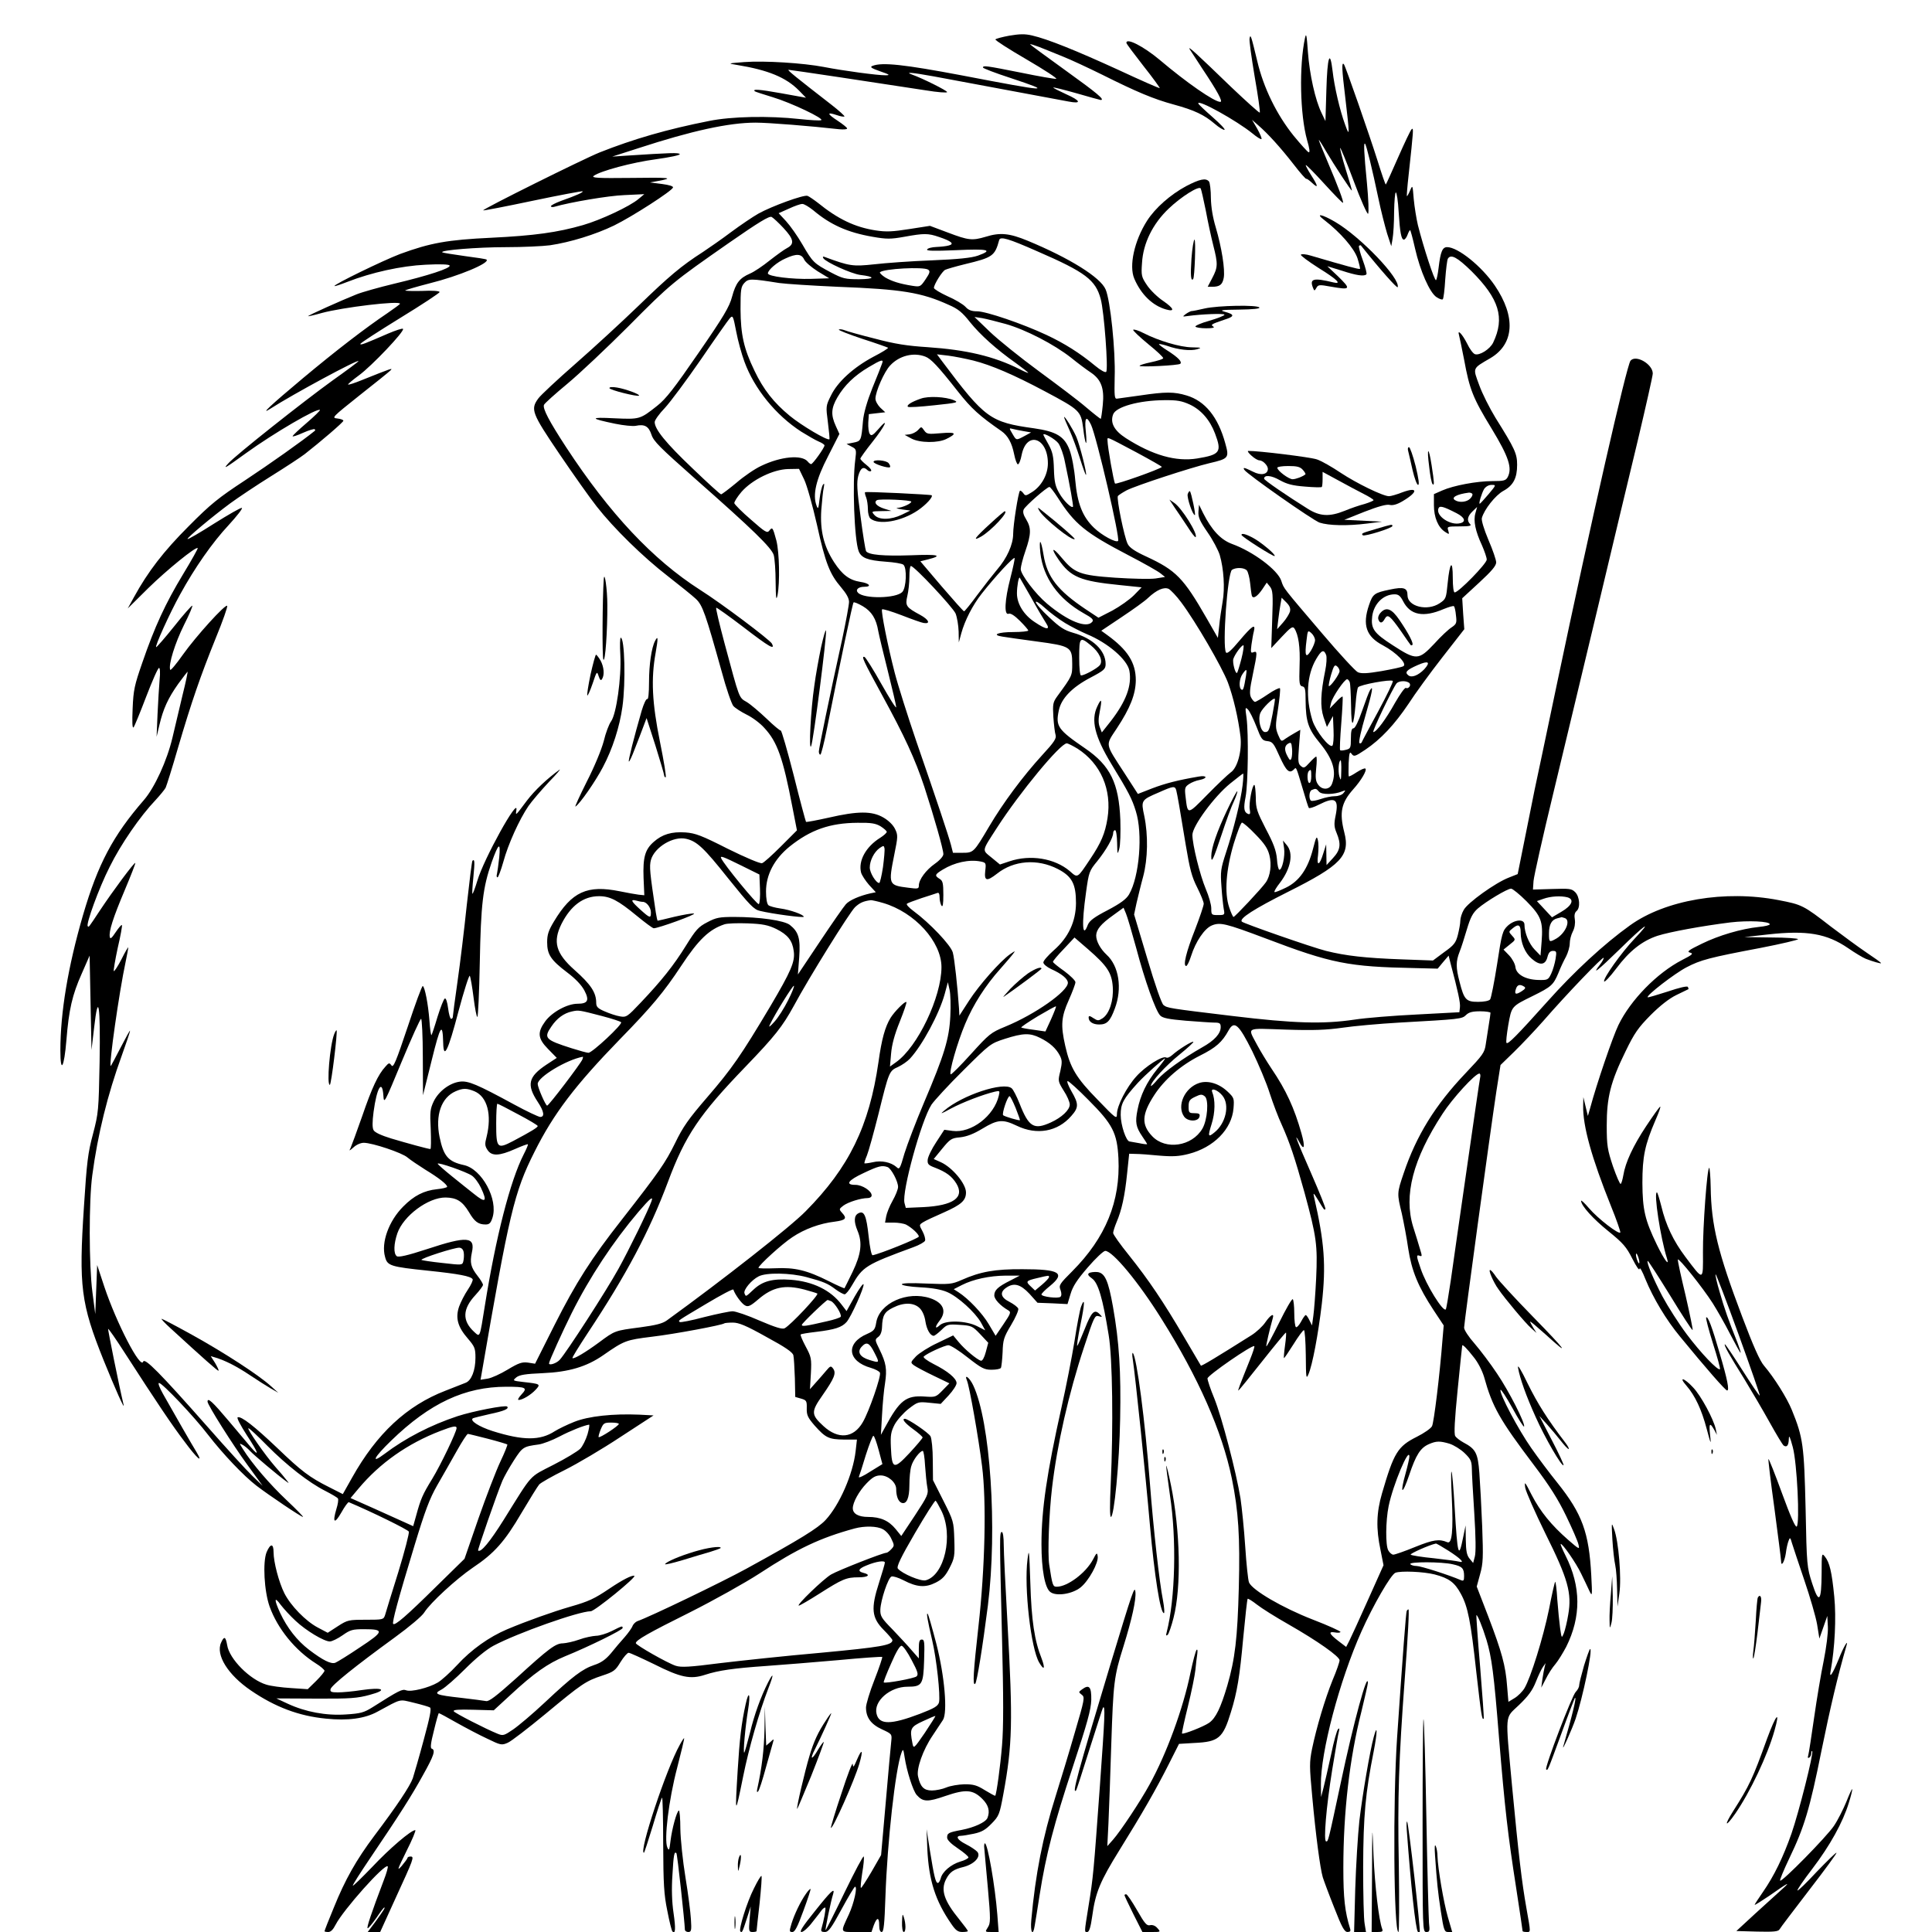 <?xml version="1.0" standalone="no"?>
<!DOCTYPE svg PUBLIC "-//W3C//DTD SVG 20010904//EN"
 "http://www.w3.org/TR/2001/REC-SVG-20010904/DTD/svg10.dtd">
<svg version="1.0" xmlns="http://www.w3.org/2000/svg"
 width="1024pt" height="1024pt" viewBox="0 0 1024 1024"
 preserveAspectRatio="xMidYMid meet">
<g transform="translate(0,1024) scale(0.1,-0.1)"
fill="#000000" stroke="none">
<path d="M6917 10040 c-32 -149 -27 -407 11 -543 13 -44 16 -67 8 -64 -6 2
-41 41 -79 87 -91 113 -160 255 -193 395 -33 137 -36 146 -41 122 -3 -10 10
-101 27 -203 18 -102 30 -188 27 -191 -3 -2 -72 60 -154 138 -183 177 -228
218 -218 199 5 -8 34 -53 65 -100 83 -124 113 -180 98 -180 -32 0 -179 102
-323 224 -84 70 -175 117 -175 89 0 -5 41 -59 90 -122 50 -63 88 -116 87 -118
-2 -2 -100 41 -218 96 -225 103 -376 164 -459 183 -38 9 -66 8 -120 -1 -38 -7
-72 -16 -74 -20 -3 -4 72 -52 165 -106 94 -55 165 -101 157 -103 -7 -1 -91 13
-187 33 -186 37 -201 39 -201 27 0 -4 65 -29 145 -55 232 -77 209 -76 -260 14
-302 57 -419 70 -470 50 -16 -6 -8 -12 40 -29 50 -17 55 -21 29 -21 -39 -1
-225 24 -327 44 -109 21 -315 34 -422 26 -89 -7 -89 -7 -40 -15 166 -27 261
-66 330 -136 l37 -38 -133 24 c-117 21 -153 23 -138 10 2 -2 44 -16 94 -31 97
-29 278 -115 257 -122 -7 -3 -57 0 -113 6 -164 18 -362 14 -480 -10 -223 -44
-402 -96 -581 -167 -87 -35 -622 -301 -617 -307 2 -2 121 21 263 51 143 30
261 52 264 50 5 -5 -33 -22 -115 -51 -29 -11 -53 -23 -53 -28 0 -4 8 -6 18 -3
83 24 287 59 372 62 l105 5 -30 -25 c-45 -39 -201 -112 -295 -139 -135 -39
-259 -56 -485 -67 -233 -11 -323 -27 -484 -86 -92 -35 -355 -163 -348 -170 2
-2 32 8 68 22 128 50 286 85 415 91 77 4 123 2 127 -4 9 -14 -114 -54 -295
-97 -79 -19 -168 -44 -198 -56 -78 -31 -261 -113 -257 -116 1 -1 34 6 72 17
110 30 416 67 415 49 0 -3 -31 -25 -67 -50 -116 -78 -272 -198 -448 -345 -172
-144 -232 -200 -170 -160 118 76 465 263 465 251 0 -3 -62 -49 -138 -103 -154
-111 -514 -396 -552 -439 -31 -34 -18 -27 95 55 147 106 378 241 391 228 2 -2
-29 -33 -70 -68 -41 -35 -75 -67 -75 -71 -1 -4 24 4 55 18 31 14 59 22 62 19
3 -3 3 -7 1 -8 -66 -54 -242 -178 -369 -262 -143 -94 -183 -126 -300 -244
-133 -133 -216 -241 -290 -376 l-33 -60 109 108 c98 96 253 222 262 212 2 -2
-33 -65 -78 -139 -93 -154 -150 -277 -216 -469 -41 -118 -47 -144 -51 -242 -3
-72 -2 -107 5 -100 5 6 35 79 67 163 32 83 62 152 68 152 5 0 7 -25 3 -62 -3
-35 -8 -117 -11 -183 l-5 -120 15 63 c20 85 46 142 100 218 26 35 48 64 49 64
2 0 -9 -55 -26 -122 -16 -68 -40 -170 -54 -228 -29 -122 -94 -264 -151 -330
-165 -190 -244 -340 -323 -610 -80 -275 -120 -517 -120 -718 0 -126 20 -92 32
55 13 162 31 240 81 352 l42 96 5 -250 5 -250 14 119 c22 194 34 122 29 -182
-5 -259 -6 -271 -35 -382 -27 -100 -33 -150 -48 -385 -28 -423 -16 -515 104
-814 62 -153 114 -270 106 -236 -25 105 -84 399 -82 402 2 2 42 -55 88 -127
171 -265 253 -387 318 -472 64 -87 101 -119 63 -55 -20 32 -119 204 -178 309
-19 34 -28 58 -21 58 17 0 186 -178 260 -275 80 -103 187 -216 257 -270 67
-51 236 -165 246 -165 4 0 -35 40 -87 89 -88 83 -182 192 -231 270 -20 32 -21
33 -2 23 10 -5 28 -20 39 -32 19 -21 146 -128 190 -160 19 -14 19 -14 4 5 -8
11 -35 43 -60 71 -55 63 -153 204 -142 204 5 0 49 -41 98 -91 105 -106 222
-197 309 -241 33 -17 64 -35 67 -40 4 -6 0 -31 -8 -56 -22 -74 -10 -82 26 -19
18 32 36 57 40 55 119 -50 315 -146 318 -156 3 -7 -22 -104 -56 -215 -35 -111
-66 -213 -70 -227 -8 -24 -10 -25 -102 -25 -90 0 -97 -1 -148 -34 l-54 -35
-53 28 c-64 34 -143 115 -177 182 -29 58 -57 165 -57 217 0 48 -17 47 -37 0
-21 -52 -13 -206 16 -288 42 -117 135 -232 246 -302 25 -15 44 -33 45 -38 0
-6 -20 -30 -44 -54 l-45 -44 -89 6 c-50 3 -108 11 -130 18 -87 26 -197 136
-208 210 -8 45 -16 49 -32 13 -30 -65 36 -171 158 -254 129 -88 254 -135 397
-149 116 -12 207 0 274 37 131 71 112 66 193 47 41 -10 79 -21 85 -25 9 -5 -1
-53 -33 -171 -24 -90 -51 -182 -58 -204 -15 -42 -84 -146 -204 -305 -96 -128
-155 -233 -214 -379 -28 -67 -50 -124 -50 -127 0 -2 9 -4 20 -4 13 0 26 13 39
39 40 78 260 325 276 309 3 -2 -6 -36 -21 -74 -66 -174 -93 -254 -85 -254 4 0
25 25 46 55 20 30 39 55 42 55 6 0 -5 -17 -49 -78 l-39 -52 33 0 33 0 81 178
c97 211 101 222 80 222 -9 0 -16 -3 -16 -7 -1 -5 -15 -24 -31 -43 -27 -30 -23
-20 25 78 31 61 52 112 47 112 -22 0 -135 -96 -228 -195 -57 -59 -103 -104
-103 -99 0 6 41 70 91 144 161 238 221 333 280 440 59 105 69 135 47 142 -8 3
-5 30 12 96 12 51 24 92 26 92 3 0 44 -22 93 -50 48 -27 122 -66 163 -85 72
-35 77 -36 109 -22 19 8 108 77 199 152 194 161 214 175 302 204 61 20 70 27
97 72 17 27 36 49 43 49 7 0 68 -28 136 -61 139 -70 191 -81 268 -56 73 24
153 35 324 47 85 6 258 20 383 31 125 12 230 19 233 17 2 -3 -16 -57 -41 -121
-25 -63 -45 -130 -45 -147 0 -53 26 -89 85 -116 52 -24 53 -25 49 -62 -2 -20
-16 -165 -29 -321 l-25 -283 -51 -89 c-29 -49 -54 -88 -56 -85 -3 2 1 38 7 79
7 41 11 80 8 87 -2 7 -47 -78 -101 -189 -53 -110 -99 -201 -101 -201 -4 0 28
156 40 192 11 37 -14 13 -98 -93 -63 -78 -83 -109 -70 -109 10 0 36 23 57 51
22 28 46 58 52 67 7 8 15 13 17 11 5 -4 -8 -70 -20 -111 -4 -14 0 -18 18 -18
19 0 34 20 88 120 36 66 68 120 72 120 14 0 -6 -88 -32 -145 -47 -102 -50 -95
40 -95 l79 0 12 35 c17 45 29 45 29 0 0 -23 5 -35 13 -35 11 0 15 40 20 188
10 292 53 676 85 762 9 23 10 20 17 -25 11 -72 44 -177 64 -199 33 -37 57 -38
152 -5 108 37 146 34 196 -16 32 -32 41 -64 27 -100 -9 -23 -70 -51 -137 -64
-70 -13 -77 -17 -77 -41 0 -12 21 -33 57 -57 31 -21 56 -42 56 -48 -1 -5 -21
-16 -44 -22 -49 -15 -95 -54 -103 -89 -4 -13 -10 -24 -15 -24 -12 0 -20 34
-42 170 l-18 115 4 -105 c8 -166 42 -274 127 -397 23 -34 35 -43 58 -43 17 0
30 2 30 5 0 3 -20 30 -45 61 -81 99 -100 156 -71 213 20 39 40 53 94 66 57 15
93 55 72 80 -8 9 -36 28 -62 41 -45 23 -56 44 -23 44 8 0 38 5 67 11 42 9 62
21 94 54 39 40 42 48 62 156 48 260 51 385 22 904 -11 193 -20 380 -20 418 0
38 -4 67 -10 67 -13 0 -12 -27 1 -563 8 -317 8 -473 0 -568 -9 -111 -29 -256
-36 -267 -2 -1 -26 12 -54 29 -43 27 -61 32 -109 32 -32 -1 -75 -8 -96 -17
-21 -9 -56 -16 -77 -16 -42 0 -61 19 -73 74 -10 40 26 142 77 217 23 34 48 72
55 83 25 40 9 231 -35 403 -22 84 -42 155 -46 159 -8 9 -2 -30 24 -141 23 -97
44 -293 36 -328 -6 -20 -24 -31 -102 -61 -153 -58 -215 -59 -229 0 -17 67 71
144 164 144 77 0 84 11 88 139 3 96 2 111 -12 111 -13 0 -16 -11 -16 -50 l0
-50 -37 42 c-20 24 -66 73 -102 111 -59 60 -66 71 -65 106 2 50 41 168 59 175
8 3 37 -6 64 -20 71 -37 116 -40 171 -12 35 18 51 35 73 78 26 51 28 62 25
151 -3 94 -4 98 -58 205 l-55 109 -1 105 c0 59 -6 115 -12 127 -10 19 -119 93
-136 93 -18 0 0 -23 44 -55 28 -20 50 -40 50 -44 0 -4 -31 -41 -69 -82 -84
-90 -94 -87 -99 29 -3 66 0 83 20 122 14 25 47 62 74 83 48 37 51 38 110 32
l60 -6 42 45 c23 25 42 54 42 65 0 25 -47 64 -123 102 -33 17 -56 34 -51 39
17 17 112 60 131 60 11 0 57 -29 102 -65 73 -57 88 -65 126 -65 24 0 47 4 50
10 3 5 7 43 9 82 2 66 6 80 45 145 24 40 41 79 38 87 -3 8 -24 24 -47 36 -46
23 -52 50 -18 74 41 29 76 20 124 -31 l43 -48 80 -3 79 -4 16 53 c12 41 34 75
91 141 42 49 84 88 93 88 39 0 177 -166 298 -360 196 -312 321 -595 373 -846
35 -172 44 -309 37 -579 -7 -268 -20 -378 -61 -519 -35 -118 -61 -172 -96
-197 -28 -20 -138 -63 -144 -57 -2 2 12 66 31 143 19 77 37 165 40 195 3 30 7
68 10 85 2 17 1 25 -4 20 -5 -6 -19 -59 -32 -120 -39 -191 -127 -431 -218
-595 -48 -88 -154 -247 -192 -290 l-31 -35 6 120 c3 66 10 255 15 420 11 328
14 358 65 520 45 145 67 246 63 287 -4 37 -14 7 -132 -382 -177 -587 -206
-694 -182 -669 2 2 34 101 71 219 38 118 69 217 71 219 13 15 10 -47 -16 -410
-34 -467 -35 -484 -61 -644 -23 -143 -22 -135 -6 -135 10 0 18 26 26 84 17
126 42 185 145 351 120 193 194 322 261 455 l54 107 83 5 c127 6 150 25 192
163 33 105 47 191 65 390 11 114 21 209 24 211 2 2 24 -11 48 -30 24 -19 100
-67 169 -106 154 -88 270 -170 270 -190 0 -9 -16 -56 -37 -105 -41 -102 -85
-250 -109 -365 -14 -71 -14 -92 1 -251 19 -209 42 -381 56 -429 6 -19 33 -92
61 -162 40 -103 54 -128 70 -128 14 0 18 5 14 17 -28 91 -36 162 -36 323 0
296 33 581 96 829 18 75 34 143 34 151 -1 65 -76 -209 -144 -531 -67 -313 -66
-309 -77 -309 -15 0 0 181 32 380 17 102 32 194 36 205 3 14 2 17 -5 10 -6 -5
-23 -66 -37 -135 -15 -69 -33 -147 -40 -175 l-13 -50 -1 65 c-2 171 98 551
215 813 61 137 156 302 180 311 29 11 149 6 208 -9 76 -20 106 -42 139 -103
37 -68 52 -142 82 -417 26 -227 30 -254 39 -244 2 2 -7 126 -19 274 -13 149
-21 272 -20 274 5 5 32 -60 54 -132 27 -90 39 -176 66 -517 31 -377 47 -515
91 -797 19 -123 34 -225 34 -228 0 -3 9 -5 20 -5 24 0 24 -8 0 128 -24 135
-41 278 -76 647 -36 394 -40 354 37 428 49 47 71 77 89 122 13 33 30 69 38 80
l14 20 -5 -20 c-3 -11 -8 -40 -12 -65 l-6 -45 24 46 c12 25 35 61 51 79 15 18
40 59 57 91 80 160 79 320 -3 483 -16 32 -28 60 -26 62 7 7 82 -101 108 -156
15 -30 34 -71 43 -90 16 -34 17 -33 11 80 -12 227 -48 326 -179 490 -42 52
-105 136 -139 185 -67 95 -170 289 -163 308 2 6 30 -37 63 -96 32 -59 60 -103
62 -98 6 18 -80 187 -143 280 -35 53 -89 124 -119 159 -32 36 -56 73 -56 85 0
25 138 1034 171 1252 l22 140 72 70 c40 39 110 113 156 165 118 136 319 346
319 333 0 -6 -9 -22 -20 -36 -47 -60 -12 -32 104 81 132 130 182 165 80 57
-72 -76 -167 -210 -162 -227 2 -6 31 24 64 68 70 94 138 147 219 174 66 21
235 52 387 71 95 11 208 6 208 -10 0 -5 -26 -11 -57 -14 -95 -10 -213 -45
-303 -89 -70 -34 -81 -42 -63 -47 20 -5 14 -11 -41 -39 -134 -69 -274 -213
-338 -345 -31 -64 -116 -314 -149 -437 l-13 -45 -12 50 -12 50 -1 -46 c-2
-107 44 -274 148 -533 29 -71 50 -133 49 -138 -5 -15 -119 73 -166 128 -23 27
-42 45 -42 39 1 -26 63 -95 145 -161 78 -63 95 -83 127 -146 22 -43 37 -65 38
-53 1 11 15 -14 31 -55 41 -100 110 -216 184 -305 136 -166 240 -285 249 -285
13 0 2 57 -40 199 -40 138 -62 197 -71 188 -3 -3 13 -65 36 -138 23 -72 40
-133 37 -136 -10 -10 -102 86 -176 185 -42 56 -100 147 -129 201 -50 96 -85
180 -78 188 2 2 55 -80 118 -182 62 -102 116 -185 120 -185 3 0 -14 82 -37
183 -24 100 -43 186 -41 191 4 11 132 -149 185 -232 22 -35 64 -108 92 -163
28 -54 53 -99 55 -99 3 0 -5 24 -16 53 -48 120 -69 180 -94 267 -15 50 -25 94
-22 96 2 2 57 -140 121 -317 64 -177 115 -323 113 -326 -3 -2 -44 59 -93 136
-49 77 -90 138 -92 136 -6 -5 25 -59 103 -184 39 -64 100 -168 135 -231 35
-63 68 -118 74 -122 17 -11 26 1 27 35 1 24 6 12 21 -43 23 -85 38 -404 21
-421 -7 -7 -34 56 -78 176 -37 102 -70 184 -72 182 -2 -2 12 -121 32 -264 19
-144 35 -268 35 -277 0 -34 18 -5 25 40 3 26 10 56 15 68 7 19 9 18 18 -14 6
-19 35 -107 65 -195 30 -88 61 -194 68 -235 l12 -75 21 60 21 60 3 -57 c2 -32
-8 -109 -22 -180 -14 -67 -37 -204 -51 -303 -14 -99 -28 -188 -31 -199 -4 -12
-2 -16 5 -12 6 4 11 14 11 23 0 9 2 14 5 11 9 -9 -71 -325 -110 -437 -44 -125
-92 -224 -151 -309 -24 -35 -44 -65 -44 -68 0 -3 35 19 78 48 98 69 117 79 69
36 -20 -18 -84 -76 -141 -128 l-103 -95 110 -3 c88 -2 112 0 119 12 4 8 75
101 157 208 82 106 147 195 145 198 -3 2 -49 -43 -104 -100 -54 -58 -100 -103
-103 -100 -3 3 32 54 78 114 94 123 163 248 194 350 12 38 20 71 18 73 -2 2
-16 -29 -31 -67 -16 -39 -45 -97 -66 -128 -39 -58 -276 -299 -285 -290 -3 3
19 56 49 119 79 164 108 260 170 569 46 226 87 400 132 555 13 43 -14 -2 -41
-70 -33 -80 -51 -106 -42 -60 22 120 30 281 19 392 -13 133 -25 182 -50 213
-16 20 -17 17 -17 -87 -1 -153 -14 -167 -50 -56 -28 87 -29 93 -35 398 -8 333
-13 375 -73 522 -26 64 -94 172 -147 234 -22 25 -58 106 -116 260 -129 341
-164 484 -167 686 -1 57 -5 103 -8 103 -11 0 -34 -315 -33 -448 1 -154 4 -153
-93 -24 -64 85 -104 169 -128 270 -10 39 -20 72 -23 72 -18 0 19 -242 53 -349
15 -48 -14 -9 -53 71 -64 132 -76 186 -77 328 0 139 13 202 69 332 19 43 30
75 25 72 -5 -2 -38 -49 -74 -103 -69 -104 -110 -192 -121 -260 -4 -23 -10 -44
-14 -46 -4 -3 -22 39 -41 93 -29 88 -33 108 -33 217 0 148 20 230 100 393 47
97 67 125 132 191 50 50 98 88 137 107 33 16 62 30 64 31 1 1 0 6 -3 12 -4 6
-46 -4 -108 -25 -56 -18 -103 -32 -105 -30 -9 9 144 127 206 159 75 39 119 51
394 103 108 21 197 42 197 46 0 4 -64 9 -142 9 l-143 2 125 14 c208 23 312 5
426 -73 36 -25 78 -50 93 -56 39 -15 81 -27 81 -23 0 3 -35 28 -77 56 -43 29
-127 91 -188 137 -147 114 -154 117 -278 141 -284 55 -601 1 -788 -134 -137
-98 -296 -245 -436 -402 -165 -184 -210 -229 -218 -221 -4 3 1 46 9 94 18 101
16 99 130 155 99 49 109 58 136 122 11 29 30 68 41 88 10 20 19 51 19 68 0 18
7 46 16 63 10 19 14 44 11 64 -4 22 -1 37 9 45 21 17 17 76 -7 100 -19 19 -30
20 -122 17 l-102 -3 3 45 c2 25 48 231 103 458 55 227 160 668 235 980 74 312
171 716 215 899 43 182 79 341 79 353 0 50 -90 102 -118 68 -21 -27 -209 -852
-391 -1718 -55 -261 -107 -511 -117 -555 -9 -44 -33 -163 -53 -264 l-37 -184
-48 -19 c-70 -27 -218 -133 -238 -171 -10 -17 -18 -43 -18 -57 0 -14 -6 -47
-13 -75 -11 -43 -21 -55 -73 -92 l-59 -44 -165 6 c-195 7 -298 19 -402 45 -75
19 -436 145 -446 155 -16 16 66 68 243 157 284 142 332 193 300 316 -27 106
-16 157 47 228 43 48 74 101 65 110 -4 4 -24 -5 -46 -19 -21 -14 -40 -24 -42
-22 -2 2 -2 33 -1 70 3 56 6 64 16 49 12 -16 18 -14 72 22 82 55 155 133 229
243 34 53 115 164 179 246 l117 150 -6 82 -5 82 90 83 c65 60 90 89 90 107 0
13 -18 66 -41 119 -24 57 -38 104 -35 116 12 45 72 121 114 144 53 29 73 68
73 138 0 59 -11 84 -115 250 -31 51 -70 128 -86 173 -34 93 -38 86 60 143 126
75 135 219 23 384 -70 103 -196 204 -253 204 -25 0 -35 -24 -45 -108 -4 -34
-10 -64 -14 -67 -8 -4 -66 173 -96 292 -8 34 -18 96 -22 138 -6 74 -6 76 -19
46 -7 -17 -15 -31 -17 -31 -2 0 2 51 9 113 26 240 27 252 16 242 -6 -5 -38
-73 -72 -150 -34 -77 -63 -142 -65 -143 -2 -2 -22 56 -45 130 -40 127 -169
498 -177 507 -13 16 -11 -27 7 -175 24 -204 24 -214 -1 -144 -28 76 -57 202
-66 283 -14 119 -28 77 -33 -99 l-5 -166 -21 44 c-33 68 -63 202 -72 323 -6
87 -9 103 -15 75z m-1285 -99 c43 -17 137 -61 210 -97 182 -91 272 -129 379
-158 110 -30 162 -55 217 -102 23 -20 47 -34 52 -32 6 2 -23 32 -64 68 -41 36
-75 68 -75 72 -2 23 203 -91 287 -159 24 -20 45 -33 48 -30 3 3 -7 27 -22 54
l-28 48 34 -30 c50 -43 118 -118 188 -208 33 -43 63 -77 66 -75 2 2 16 -8 30
-21 35 -33 33 -18 -5 41 -17 27 -30 51 -28 53 3 2 47 -43 99 -100 52 -57 96
-102 98 -100 5 5 -25 85 -82 219 -25 59 -46 110 -46 114 0 4 18 -24 39 -61 40
-68 131 -207 136 -207 2 0 -13 50 -32 111 -19 61 -32 113 -30 115 2 3 35 -77
72 -176 37 -100 72 -177 76 -173 5 5 2 78 -6 163 -16 162 -18 217 -10 208 7
-6 39 -138 70 -286 14 -68 36 -153 47 -190 l22 -67 7 40 c4 22 8 86 8 143 1
56 5 102 9 102 5 0 12 -46 15 -102 7 -111 14 -148 28 -148 5 0 14 11 19 25 5
14 11 25 14 25 2 0 14 -44 26 -97 27 -119 78 -235 114 -258 15 -10 30 -15 33
-11 4 3 10 51 13 105 4 54 10 103 14 110 16 26 50 7 125 -66 147 -147 178
-247 115 -379 -17 -35 -73 -70 -97 -61 -9 3 -28 28 -41 56 -26 51 -53 79 -43
45 3 -11 15 -69 27 -130 29 -159 47 -204 146 -366 91 -150 110 -209 85 -257
-10 -18 -20 -21 -82 -21 -81 0 -205 -23 -266 -50 l-43 -19 0 -58 c0 -65 22
-118 59 -142 23 -15 23 -14 17 7 -7 21 -5 22 60 22 53 0 65 3 56 12 -19 19
-14 42 13 68 l24 23 -9 -33 c-12 -40 0 -96 35 -171 13 -30 25 -64 25 -75 0
-21 -149 -174 -170 -174 -6 0 -10 32 -10 77 0 101 -16 85 -27 -27 -8 -81 -9
-85 -42 -107 -65 -44 -171 -18 -171 42 0 39 -19 46 -94 30 -82 -17 -90 -23
-110 -82 -36 -105 -15 -167 73 -213 73 -39 131 -99 109 -111 -8 -5 -60 -16
-116 -26 -77 -13 -106 -14 -125 -6 -13 6 -98 98 -188 204 -212 249 -204 238
-218 281 -19 57 -148 154 -261 195 -60 22 -108 74 -153 163 l-22 45 -3 -36
c-2 -29 6 -49 48 -110 28 -40 57 -95 65 -121 21 -72 28 -176 15 -248 -6 -36
-15 -93 -18 -128 l-7 -63 -59 103 c-124 216 -163 255 -320 328 -61 28 -89 47
-99 67 -18 35 -60 241 -52 254 4 5 24 18 46 30 51 26 342 121 439 144 103 24
106 28 84 106 -38 139 -107 224 -205 253 -66 20 -111 20 -246 0 -59 -8 -115
-16 -123 -17 -13 -2 -14 15 -12 113 5 141 -23 409 -48 466 -27 64 -191 166
-413 258 -97 40 -146 45 -223 21 -71 -21 -91 -19 -199 22 l-96 36 -109 -17
c-90 -14 -122 -16 -180 -7 -109 17 -199 60 -305 146 -22 17 -47 34 -55 37 -20
7 -190 -55 -260 -94 -30 -17 -95 -61 -145 -98 -49 -37 -117 -84 -150 -106
-114 -73 -180 -129 -340 -284 -88 -85 -239 -224 -335 -308 -96 -84 -185 -167
-197 -184 -42 -58 -35 -77 112 -294 74 -109 163 -235 198 -279 90 -115 245
-267 377 -369 63 -49 130 -103 148 -120 36 -33 52 -81 137 -385 24 -90 53
-173 62 -183 10 -11 41 -31 71 -46 29 -14 71 -45 93 -70 69 -74 99 -159 149
-420 l24 -123 -84 -84 c-47 -47 -92 -88 -101 -90 -10 -3 -88 30 -181 76 -140
71 -172 83 -225 87 -73 5 -123 -10 -168 -50 -46 -40 -58 -82 -54 -191 l4 -92
-30 3 c-16 2 -61 10 -100 18 -173 35 -254 -2 -349 -160 -29 -48 -36 -70 -36
-110 0 -65 19 -94 106 -160 44 -33 76 -67 91 -95 28 -53 19 -71 -36 -71 -54 0
-135 -44 -171 -93 -43 -59 -40 -91 15 -147 l46 -47 -55 -36 c-96 -64 -106
-106 -46 -197 34 -51 38 -80 13 -80 -10 1 -72 30 -138 66 -197 107 -244 127
-288 121 -54 -7 -112 -51 -138 -104 -19 -40 -21 -56 -16 -149 2 -57 2 -104 -2
-104 -11 0 -121 30 -208 56 -52 16 -87 32 -93 44 -7 12 -7 44 0 97 17 128 46
176 52 86 3 -46 5 -42 97 180 52 125 98 227 103 227 4 0 9 -91 9 -202 l1 -203
46 185 c46 187 58 205 61 93 2 -92 26 -43 80 163 30 113 58 199 61 192 4 -7
13 -59 20 -115 7 -57 16 -103 20 -103 4 0 10 129 13 288 6 310 16 397 63 532
37 103 48 110 40 25 -4 -38 -10 -78 -12 -87 -3 -10 -2 -18 3 -18 4 0 18 37 31
83 25 92 84 223 133 295 18 26 67 83 108 127 42 43 67 73 56 65 -64 -46 -131
-109 -172 -163 -62 -83 -61 -82 -56 -50 12 74 -173 -259 -207 -375 -12 -40
-24 -71 -26 -69 -2 2 0 41 5 88 8 82 7 98 -5 87 -3 -4 -16 -109 -30 -235 -13
-125 -35 -308 -49 -405 -14 -97 -25 -182 -25 -188 0 -5 -4 -10 -9 -10 -5 0
-12 25 -16 56 -4 32 -11 54 -17 52 -6 -2 -23 -46 -39 -97 -15 -51 -30 -95 -32
-97 -3 -3 -8 32 -11 78 -7 89 -24 175 -35 182 -4 3 -40 -95 -80 -216 -62 -185
-76 -219 -86 -205 -11 15 -14 15 -32 -6 -39 -42 -72 -113 -123 -262 -29 -82
-57 -159 -62 -170 -9 -17 -7 -16 16 4 15 14 38 24 54 24 45 0 204 -53 232 -78
14 -12 57 -41 95 -65 71 -43 115 -78 115 -90 0 -4 -24 -10 -54 -13 -68 -7
-122 -34 -179 -92 -76 -76 -118 -191 -96 -267 12 -47 28 -52 229 -73 163 -17
225 -29 235 -45 3 -5 -8 -30 -25 -55 -17 -25 -38 -66 -47 -91 -20 -60 -7 -107
47 -169 36 -42 40 -52 40 -101 0 -67 -21 -121 -52 -133 -13 -5 -61 -24 -107
-42 -205 -79 -364 -227 -495 -461 l-49 -87 -71 36 c-106 53 -149 86 -276 208
-121 115 -191 170 -210 163 -7 -2 15 -43 49 -96 60 -91 69 -119 21 -63 -14 16
-67 79 -118 140 -86 102 -112 126 -112 102 0 -17 133 -228 212 -336 l80 -110
-57 55 c-31 30 -138 147 -237 260 -251 284 -331 365 -339 343 -14 -42 -141
203 -206 397 l-38 115 -5 -130 -5 -130 -15 115 c-19 143 -19 488 -1 620 29
218 81 428 157 637 24 67 44 125 43 130 0 4 -22 -36 -50 -90 -27 -53 -51 -97
-52 -97 -11 0 44 389 79 553 8 38 14 71 14 75 -1 4 -17 -24 -36 -62 -19 -37
-38 -66 -41 -63 -2 3 7 58 21 123 15 64 25 119 22 121 -2 3 -17 -14 -33 -38
-21 -32 -29 -38 -31 -25 -6 29 17 101 80 250 32 76 57 140 55 142 -5 5 -118
-147 -187 -251 -63 -95 -59 -90 -65 -84 -10 11 59 202 116 314 59 120 162 269
244 355 23 25 47 54 53 65 5 11 35 106 65 210 72 245 119 381 201 584 37 90
64 167 60 170 -10 10 -165 -161 -234 -258 -36 -51 -66 -87 -68 -81 -10 28 26
142 73 237 29 57 48 103 44 103 -4 0 -48 -49 -96 -110 -48 -60 -91 -109 -95
-110 -10 0 72 181 127 280 78 142 171 275 257 367 44 48 76 89 70 91 -6 2 -72
-36 -147 -83 -75 -48 -139 -85 -141 -82 -5 5 130 118 226 189 41 30 138 95
215 143 77 48 158 101 180 118 82 64 205 169 205 177 0 5 -15 10 -32 12 -32 3
-27 7 117 122 83 65 157 125 165 133 15 15 2 10 -153 -52 -37 -15 -70 -26 -72
-23 -2 2 24 24 58 49 67 49 244 235 233 246 -3 4 -39 -8 -79 -25 -122 -53
-147 -63 -147 -55 0 5 95 66 210 137 116 71 210 133 210 138 0 6 -39 9 -95 6
-52 -1 -91 0 -87 3 4 3 62 20 128 37 157 39 321 108 303 126 -2 3 -55 11 -117
19 -63 9 -116 17 -118 20 -11 11 187 27 337 27 90 0 196 5 234 10 108 16 241
57 340 105 96 47 307 183 312 201 3 7 -21 14 -59 19 l-63 8 44 8 c86 16 65 19
-147 16 -174 -2 -209 0 -195 11 36 26 203 71 330 88 73 10 129 22 126 27 -5 9
-50 7 -283 -8 l-75 -5 140 45 c282 92 479 135 620 135 69 0 293 -18 443 -35
23 -2 42 -1 42 4 0 5 -23 23 -50 41 -57 37 -59 48 -5 30 20 -7 38 -10 41 -7 2
2 -28 30 -68 61 -192 149 -238 186 -228 186 10 0 470 -69 728 -109 61 -10 112
-14 112 -9 0 8 -131 73 -184 92 -45 16 -2 12 114 -9 221 -41 663 -124 713
-133 72 -14 66 4 -13 39 -39 18 -69 33 -67 35 2 2 58 -12 125 -31 66 -19 123
-35 126 -35 25 0 -20 37 -184 155 -104 75 -190 138 -190 140 0 3 21 -4 48 -14
26 -10 82 -33 124 -50z m-1321 -816 c90 -76 181 -117 314 -140 75 -13 95 -13
168 0 105 19 126 19 184 -1 66 -22 83 -37 52 -45 -13 -4 -43 -7 -66 -8 -23 -1
-45 -6 -49 -13 -5 -8 33 -9 154 -4 172 8 198 1 115 -29 -35 -12 -103 -19 -245
-25 -108 -4 -245 -14 -305 -21 -113 -12 -129 -10 -262 39 -9 4 -12 1 -7 -7 14
-21 146 -81 194 -88 83 -10 81 -22 -4 -23 -74 0 -87 3 -150 36 -90 48 -96 53
-151 148 -26 45 -65 100 -87 124 l-39 42 54 24 c30 14 61 25 71 25 9 1 35 -15
59 -34z m-158 -94 c54 -58 59 -84 20 -105 -16 -8 -57 -38 -93 -66 -36 -29 -83
-61 -105 -70 -55 -24 -75 -49 -95 -123 -14 -53 -44 -104 -178 -298 -128 -186
-172 -243 -219 -280 -91 -72 -92 -72 -227 -66 -133 7 -131 -1 5 -29 44 -9 93
-14 108 -11 48 10 69 -2 84 -47 11 -35 46 -69 229 -231 311 -274 407 -368 419
-407 5 -18 10 -82 10 -143 1 -86 3 -101 10 -70 13 67 10 226 -6 290 -19 70
-21 74 -38 52 -11 -14 -22 -7 -97 59 -47 40 -86 80 -88 87 -1 7 16 34 38 60
57 65 168 119 247 121 l58 1 27 -56 c15 -31 45 -139 68 -240 45 -205 68 -262
128 -332 28 -33 42 -58 42 -77 0 -16 -16 -102 -35 -192 -70 -318 -125 -585
-125 -601 0 -10 4 -17 8 -17 4 0 20 62 35 138 70 351 136 665 141 669 3 3 25
-6 49 -20 47 -28 71 -66 82 -132 4 -22 27 -118 51 -213 24 -96 44 -181 44
-190 0 -10 -35 46 -78 122 -43 77 -84 142 -90 144 -18 6 -8 -17 91 -198 123
-225 177 -343 226 -490 53 -163 101 -332 101 -357 0 -11 -18 -32 -45 -51 -47
-33 -85 -84 -85 -116 0 -17 -5 -18 -57 -11 -104 13 -105 16 -73 176 19 94 20
102 4 135 -10 21 -34 45 -62 61 -60 35 -135 35 -291 -1 -63 -14 -116 -24 -119
-22 -2 3 -32 113 -65 246 -34 133 -65 240 -69 238 -4 -1 -38 27 -75 63 -38 36
-85 76 -105 88 -43 25 -37 12 -118 312 -27 101 -47 185 -44 188 2 2 67 -44
143 -102 139 -107 171 -125 152 -88 -12 21 -267 213 -381 285 -250 160 -479
404 -709 755 -92 141 -125 205 -118 225 3 8 59 58 124 112 65 54 210 191 323
304 226 228 236 235 534 443 157 109 214 144 226 137 9 -5 37 -31 63 -59z
m1345 -123 c256 -111 309 -152 336 -253 18 -65 41 -374 29 -386 -5 -5 -29 8
-58 32 -82 68 -163 119 -259 164 -126 59 -319 125 -367 125 -29 0 -46 6 -62
24 -12 13 -55 39 -95 56 -39 18 -72 38 -72 44 0 18 44 89 60 96 8 4 56 18 105
30 146 35 158 43 181 128 6 20 48 8 202 -60z m-1236 -43 c6 -14 39 -42 72 -63
l61 -37 -95 -3 c-101 -3 -230 13 -230 29 0 18 49 60 93 79 58 27 85 25 99 -5z
m657 -54 c12 -8 10 -17 -13 -51 -27 -40 -29 -41 -69 -35 -69 11 -110 24 -146
45 -18 12 -30 24 -27 27 19 19 230 30 255 14z m-789 -71 c36 -5 175 -14 310
-20 341 -13 444 -30 589 -96 49 -21 72 -40 112 -91 55 -68 138 -143 244 -218
36 -26 65 -49 65 -51 0 -2 -21 6 -47 20 -136 68 -281 102 -487 116 -108 7
-173 17 -278 45 -76 19 -148 39 -162 45 -13 5 -27 6 -30 3 -3 -3 53 -25 125
-49 72 -23 133 -45 136 -47 2 -3 -33 -25 -78 -48 -105 -56 -190 -133 -225
-206 -27 -54 -27 -57 -16 -141 6 -47 10 -88 8 -90 -10 -9 -148 73 -210 124
-85 70 -140 140 -187 239 -57 118 -73 191 -74 326 0 103 2 119 20 139 22 24
34 24 185 0z m-184 -418 c52 -142 165 -282 301 -370 34 -21 75 -45 92 -52 17
-7 31 -16 31 -21 0 -12 -62 -99 -71 -99 -3 0 -12 6 -18 14 -31 37 -142 27
-246 -23 -33 -15 -93 -56 -132 -90 -40 -33 -77 -61 -81 -61 -5 0 -73 62 -152
138 -141 134 -200 207 -200 245 0 10 24 44 54 75 29 31 115 147 191 257 75
110 144 208 153 218 16 18 18 13 34 -70 9 -48 29 -121 44 -161z m1384 201
c106 -30 257 -108 347 -179 37 -30 84 -65 104 -78 55 -37 73 -83 64 -172 -4
-41 -9 -74 -11 -74 -2 0 -37 27 -77 61 -39 34 -152 119 -250 191 -98 72 -215
166 -260 209 l-82 79 40 -6 c22 -4 78 -18 125 -31z m-426 -173 c30 -11 67 -50
174 -186 70 -89 113 -128 230 -209 34 -24 55 -62 67 -122 6 -30 15 -54 20 -54
6 0 15 23 20 50 26 129 139 92 139 -45 0 -60 -35 -123 -87 -154 -30 -19 -33
-19 -44 -3 -7 9 -15 14 -17 12 -9 -9 -36 -181 -36 -228 0 -57 -33 -130 -86
-191 -21 -25 -68 -85 -104 -133 -35 -48 -67 -87 -70 -87 -4 0 -57 60 -119 132
l-113 133 40 10 c83 21 55 28 -88 22 -148 -5 -227 2 -240 22 -3 6 -17 89 -29
184 -19 141 -21 180 -12 215 12 42 27 52 49 30 6 -6 15 -8 19 -4 4 4 -7 18
-25 32 -18 14 -32 29 -32 33 0 4 29 45 65 90 68 86 90 136 30 66 -29 -33 -37
-37 -45 -25 -6 8 -9 35 -8 60 l3 45 43 5 44 5 -26 24 c-14 14 -26 35 -26 48 0
37 47 144 78 176 48 52 124 71 186 47z m255 -21 c95 -24 214 -75 379 -163 186
-99 191 -104 203 -195 11 -94 23 -109 14 -18 -8 74 3 88 28 35 30 -66 155
-603 143 -615 -11 -11 -87 30 -128 70 -61 59 -88 129 -99 252 -5 60 -18 128
-30 160 -27 72 -70 98 -189 115 -232 32 -260 53 -485 353 l-29 39 60 -7 c32
-4 92 -16 133 -26z m-484 -16 c-3 -10 -26 -68 -51 -129 -29 -73 -46 -133 -50
-175 -9 -105 -10 -107 -51 -115 l-36 -7 26 -14 c26 -13 27 -16 20 -71 -16
-121 -5 -422 18 -483 14 -36 47 -49 143 -56 45 -3 87 -10 94 -16 20 -16 16
-123 -6 -145 -34 -34 -201 -37 -234 -4 -16 16 1 32 33 32 42 0 27 19 -21 26
-58 9 -96 38 -139 104 -55 85 -75 168 -68 277 4 48 9 102 13 118 4 22 3 26 -4
16 -6 -8 -14 -42 -18 -75 -6 -53 -8 -58 -16 -36 -22 57 -3 139 61 262 l60 118
-19 42 c-27 59 -25 95 9 153 37 63 89 114 165 159 67 40 81 44 71 19z m1631
-217 c60 -28 107 -82 134 -154 37 -98 27 -112 -95 -132 -112 -18 -236 17 -378
108 -62 40 -84 82 -67 126 15 40 137 74 270 75 69 1 94 -4 136 -23z m-881
-141 l40 -7 -35 -19 c-45 -24 -43 -24 -64 12 -18 30 -18 31 0 26 11 -3 37 -8
59 -12z m185 -65 c11 -16 27 -59 34 -97 26 -121 46 -236 43 -239 -8 -9 -50 32
-72 71 -21 36 -27 59 -29 128 -2 69 -7 92 -29 132 -15 26 -27 49 -27 51 0 13
64 -24 80 -46z m414 -48 c76 -41 136 -75 134 -77 -13 -13 -242 -94 -248 -88
-7 8 -40 197 -40 228 0 20 -14 26 154 -63z m1865 -222 c-23 -27 -44 -50 -46
-50 -7 0 10 55 23 78 9 13 24 22 40 22 25 0 24 -1 -17 -50z m-2283 -17 c90
-141 145 -186 375 -306 81 -42 157 -85 170 -96 l24 -19 -50 -8 c-28 -4 -124
-2 -214 4 -187 13 -216 24 -285 107 -48 58 -59 52 -16 -10 65 -94 115 -115
325 -136 l116 -12 -41 -42 c-23 -23 -74 -59 -114 -81 l-74 -38 -68 45 c-149
100 -204 171 -223 288 -14 85 -25 93 -17 11 15 -132 95 -244 229 -320 47 -26
55 -35 46 -46 -30 -36 -128 3 -239 96 -62 52 -140 155 -140 184 0 12 11 56 25
96 31 90 31 122 4 167 -15 24 -19 40 -13 53 9 19 122 118 136 119 4 1 24 -25
44 -56z m2197 20 c4 -3 0 -15 -10 -25 -17 -19 -58 -24 -81 -9 -23 14 10 32 74
40 6 0 14 -2 17 -6z m-83 -103 c43 -22 52 -45 20 -53 -53 -14 -131 39 -116 78
6 16 24 12 96 -25z m-2365 -345 c-30 -115 -34 -198 -9 -188 10 4 31 -9 60 -38
24 -24 44 -47 44 -51 0 -4 -36 -8 -79 -8 -82 0 -117 -15 -59 -24 18 -3 100
-15 183 -26 180 -24 188 -29 188 -119 0 -62 1 -62 -79 -171 -23 -32 -25 -41
-21 -110 3 -41 8 -85 12 -96 5 -18 -8 -38 -70 -105 -105 -115 -208 -254 -282
-379 -82 -139 -83 -140 -143 -140 l-49 0 -11 43 c-14 52 -72 226 -183 547 -46
135 -98 299 -115 365 -37 143 -73 325 -67 335 3 4 49 -10 104 -31 54 -21 107
-40 117 -41 38 -6 27 18 -19 43 -74 40 -80 48 -68 100 6 24 11 70 11 102 0 31
3 57 8 57 18 0 222 -218 237 -252 8 -21 15 -63 16 -95 l1 -58 13 48 c19 69 60
149 108 210 69 88 171 199 175 189 1 -5 -9 -53 -23 -107z m1254 41 c6 -8 14
-38 17 -67 3 -30 7 -60 9 -66 6 -19 28 -6 55 33 l24 36 17 -21 c15 -19 17 -40
12 -174 l-5 -152 56 60 c46 49 57 57 66 45 22 -33 32 -99 28 -199 -3 -94 -1
-106 15 -109 14 -3 17 -15 17 -75 1 -112 14 -151 76 -226 69 -84 89 -150 64
-215 -12 -33 -53 -35 -74 -4 -13 18 -15 37 -10 85 4 35 4 63 0 63 -3 0 -19
-14 -35 -32 -26 -29 -31 -31 -46 -18 -15 12 -16 26 -10 103 l7 89 -28 -16
c-16 -9 -39 -23 -52 -32 -21 -16 -22 -15 -38 22 -14 35 -15 47 0 138 8 54 13
103 10 108 -3 4 -32 -10 -64 -32 -32 -22 -63 -40 -68 -40 -5 0 -14 10 -21 23
-9 18 -8 41 9 121 25 120 25 127 3 119 -14 -6 -15 0 -10 40 4 26 9 58 13 72
10 42 -10 28 -76 -50 -45 -54 -66 -72 -72 -63 -20 32 8 423 32 438 22 14 66
12 79 -4z m-1142 -146 c32 -58 67 -117 77 -132 26 -39 2 -37 -60 5 -58 38 -94
97 -94 152 0 37 9 89 15 83 1 -2 29 -50 62 -108z m794 -23 c77 -103 215 -341
247 -424 29 -78 55 -189 67 -288 8 -75 -16 -165 -52 -189 -15 -11 -71 -64
-124 -118 -106 -108 -104 -108 -115 -13 -6 48 -4 54 18 69 13 9 38 19 56 22
45 9 40 26 -5 18 -111 -19 -176 -36 -245 -62 l-77 -30 -71 110 c-105 162 -102
144 -41 237 72 109 100 182 101 255 0 94 -43 162 -154 242 l-29 21 109 73 c60
40 123 85 139 101 46 43 84 59 109 48 11 -6 42 -38 67 -72z m1176 6 c38 -74
108 -87 215 -41 27 11 51 18 54 15 4 -3 9 -26 11 -50 5 -39 2 -45 -23 -62 -16
-10 -58 -49 -92 -87 -83 -88 -95 -89 -220 -8 -101 65 -117 88 -109 154 9 66
59 116 119 116 20 0 30 -8 45 -37z m-600 -55 c-4 -12 -20 -39 -37 -58 l-31
-35 6 50 c3 28 9 65 12 83 l6 34 25 -25 c18 -18 23 -32 19 -49z m-1192 -60
c33 -20 85 -46 115 -59 112 -46 215 -135 226 -194 14 -78 -17 -162 -100 -269
l-46 -58 -11 28 c-8 21 -8 43 0 83 13 66 9 74 -13 27 -35 -73 -14 -159 75
-306 91 -149 109 -184 129 -249 38 -119 19 -348 -36 -442 -15 -25 -45 -47
-113 -83 -72 -37 -96 -56 -105 -77 -29 -78 -34 0 -10 170 15 109 17 115 60
167 47 59 84 123 84 149 0 8 5 15 10 15 6 0 10 -30 11 -67 1 -63 2 -65 11 -33
6 19 8 89 6 155 -8 194 -53 287 -186 378 -146 100 -158 118 -140 202 13 63 70
122 167 173 74 39 81 46 81 73 0 71 -68 136 -172 165 -48 14 -71 29 -128 83
-39 36 -70 72 -70 80 0 7 21 -6 48 -31 26 -24 74 -60 107 -80z m1325 -91 c0
-11 -10 -36 -22 -56 -27 -43 -34 -28 -23 56 6 53 7 54 26 37 10 -9 19 -26 19
-37z m-1189 -27 c46 -37 67 -83 48 -106 -14 -17 -82 -54 -99 -54 -6 0 -10 36
-10 95 0 108 4 112 61 65z m799 -71 c-10 -39 -21 -73 -23 -75 -9 -9 -26 56
-20 74 9 26 43 72 53 72 4 0 0 -32 -10 -71z m449 19 c4 -12 2 -48 -5 -82 -25
-122 -27 -191 -9 -247 l18 -52 16 29 16 29 3 -74 c2 -41 -1 -78 -6 -83 -15
-15 -88 77 -106 134 -37 121 -30 240 20 325 28 48 41 53 53 21z m520 -75 c-32
-33 -67 -47 -85 -32 -20 16 -9 28 50 54 57 25 70 17 35 -22z m-449 -10 c0 -16
-50 -86 -57 -79 -2 2 3 29 12 60 14 47 19 55 31 45 8 -6 14 -18 14 -26z m-496
-25 c-11 -67 -15 -79 -24 -73 -15 9 -12 58 6 83 21 30 24 28 18 -10z m550 -34
c3 -9 6 -66 7 -127 1 -123 13 -116 24 13 3 42 9 81 13 87 9 14 174 44 184 34
4 -3 -31 -76 -77 -161 -46 -85 -86 -159 -88 -165 -3 -5 -8 -7 -12 -3 -5 5 10
70 32 145 37 127 44 168 24 134 -5 -7 -23 -55 -41 -107 -20 -58 -38 -94 -46
-94 -10 0 -14 -15 -14 -54 0 -50 -2 -54 -26 -60 -15 -4 -28 -5 -31 -2 -3 2 0
66 6 142 6 76 9 139 7 142 -3 2 -19 -11 -36 -30 l-32 -33 7 30 c7 31 71 125
85 125 4 0 11 -7 14 -16z m313 -2 c7 -4 9 -13 4 -21 -5 -7 -13 -11 -19 -7 -6
3 -31 -32 -58 -79 -49 -88 -99 -155 -115 -155 -9 0 102 231 123 258 12 13 46
16 65 4z m-722 -166 c-17 -87 -20 -96 -40 -96 -23 0 -39 66 -25 101 11 26 69
83 77 75 2 -1 -4 -37 -12 -80z m-86 -66 c26 -68 31 -75 58 -78 28 -3 34 -11
66 -83 35 -77 51 -91 75 -67 13 13 10 20 48 -107 14 -49 28 -93 31 -97 2 -4
26 3 53 17 87 44 107 31 89 -58 -9 -43 -8 -60 5 -91 25 -60 21 -91 -19 -134
l-34 -37 -1 55 -1 55 -15 -47 c-20 -67 -37 -72 -28 -9 3 27 3 63 -1 78 -6 25
-9 19 -26 -47 -27 -105 -73 -171 -144 -205 -31 -15 -58 -26 -60 -23 -3 3 10
25 29 49 58 76 73 157 36 200 l-20 24 6 -41 c6 -41 -10 -114 -25 -114 -5 0
-11 26 -13 58 -4 44 -18 82 -59 159 -47 92 -53 108 -53 167 -1 36 -4 66 -8 66
-11 0 -30 -100 -24 -130 4 -22 2 -28 -9 -24 -22 9 -25 30 -13 91 13 69 16 333
5 418 -8 55 -7 59 7 45 9 -9 29 -49 45 -90z m186 -169 c-5 -13 -9 -12 -20 9
-19 34 -18 57 3 69 15 8 17 5 20 -26 2 -19 0 -43 -3 -52z m-1134 51 c123 -79
183 -217 159 -369 -13 -81 -34 -130 -91 -215 -70 -105 -66 -103 -109 -65 -80
68 -209 89 -319 52 l-51 -17 -45 37 c-51 42 -53 30 30 159 120 186 335 446
369 446 7 0 32 -13 57 -28z m1398 -119 c-1 -51 -2 -54 -10 -28 -8 27 -4 85 7
85 2 0 4 -26 3 -57z m-159 -28 c0 -19 -4 -35 -10 -35 -11 0 -14 53 -3 63 11
12 13 8 13 -28z m-364 -47 c-9 -78 -47 -233 -88 -357 -28 -86 -30 -101 -24
-180 3 -47 9 -101 12 -118 6 -32 6 -33 -30 -33 -35 0 -36 1 -36 36 0 19 -13
65 -29 102 -31 74 -71 235 -71 287 0 46 115 203 200 272 36 29 67 53 69 53 2
0 1 -28 -3 -62z m-352 -25 c6 -23 19 -97 51 -293 21 -126 32 -168 60 -223 19
-38 35 -77 35 -87 0 -10 -21 -72 -46 -137 -47 -118 -65 -193 -47 -193 5 0 17
24 26 53 24 76 71 146 110 162 44 18 73 11 283 -68 352 -134 441 -151 792
-158 l122 -3 29 35 29 34 10 -40 c40 -150 53 -211 50 -234 l-3 -26 -225 -12
c-124 -6 -272 -18 -330 -27 -167 -25 -324 -20 -647 19 -341 41 -345 42 -366
58 -10 7 -45 107 -86 246 l-70 234 13 61 c8 33 23 97 35 140 25 95 27 219 6
321 -18 83 -17 85 77 125 76 34 85 35 92 13z m757 -9 c14 -17 81 -16 124 2 18
7 18 6 6 -9 -7 -10 -28 -17 -46 -17 -18 0 -52 -7 -75 -15 -23 -8 -46 -12 -51
-9 -13 8 -11 52 4 57 20 9 24 8 38 -9z m-2323 -184 c17 -11 32 -24 32 -29 0
-5 -15 -19 -34 -31 -76 -47 -118 -122 -102 -185 4 -14 23 -43 42 -65 l36 -39
-29 -6 c-57 -13 -111 -36 -130 -58 -11 -12 -73 -101 -137 -197 l-117 -175 7
91 c7 100 -3 135 -50 172 -30 23 -160 42 -293 42 -80 0 -97 -3 -144 -28 -47
-24 -61 -40 -112 -122 -66 -107 -131 -188 -241 -304 -71 -75 -76 -79 -110 -73
-19 3 -55 15 -80 26 -38 16 -46 25 -46 46 0 54 -28 97 -115 174 -99 88 -116
149 -69 244 49 97 116 147 199 147 59 0 102 -23 200 -104 44 -36 84 -66 90
-66 24 0 229 74 213 78 -9 2 -55 -6 -103 -17 -48 -12 -88 -21 -89 -21 -2 0 -6
19 -10 43 -32 214 -35 244 -26 279 19 68 119 128 187 112 57 -13 94 -48 222
-209 115 -143 137 -166 169 -173 66 -16 232 -38 232 -31 0 11 -72 37 -125 44
-28 4 -56 12 -62 17 -8 7 -13 35 -13 73 0 89 44 172 125 238 111 89 214 125
360 126 73 1 96 -3 123 -19z m1987 -43 c47 -48 64 -74 73 -109 13 -51 5 -111
-19 -145 -23 -33 -164 -183 -171 -183 -3 0 -14 23 -23 51 -26 77 -17 198 24
337 19 61 38 112 44 112 6 0 39 -28 72 -63z m-1975 -173 c-7 -46 -16 -84 -20
-84 -17 0 -50 54 -50 82 0 37 23 82 52 103 21 14 23 14 26 -1 2 -9 -2 -54 -8
-100z m-750 8 l95 -47 3 -74 c2 -41 -1 -78 -6 -83 -7 -7 -187 212 -200 244 -6
14 11 8 108 -40z m1267 22 c29 -6 30 -8 25 -50 -6 -54 8 -57 62 -15 89 71 214
81 323 25 75 -39 96 -79 96 -181 -1 -98 -40 -182 -118 -250 -30 -27 -55 -55
-55 -64 0 -9 18 -24 41 -35 56 -25 89 -52 89 -73 0 -45 -173 -167 -331 -232
-78 -32 -86 -39 -183 -146 -55 -61 -104 -110 -107 -107 -11 7 35 169 77 268
42 101 107 203 186 291 29 33 60 69 68 80 13 17 12 17 -17 -3 -51 -36 -162
-161 -217 -246 l-51 -79 -2 39 c-8 115 -24 264 -33 296 -11 39 -122 156 -209
220 -23 17 -39 34 -34 38 4 4 40 17 78 30 39 12 76 25 83 27 8 4 12 -5 12 -23
0 -16 5 -36 10 -44 7 -10 10 7 10 57 0 62 -3 75 -20 85 -27 17 -26 23 17 49
62 38 140 55 200 43z m2894 -211 c78 -79 88 -107 80 -213 l-6 -75 -31 32 c-30
31 -54 90 -54 132 0 32 -52 28 -89 -6 -27 -26 -31 -39 -56 -203 -15 -96 -32
-181 -37 -187 -6 -8 -33 -13 -64 -13 -63 0 -74 11 -98 106 -20 76 -20 108 0
159 9 22 26 76 39 120 19 63 31 86 58 110 43 37 156 105 176 105 8 0 45 -30
82 -67z m217 21 c38 -11 24 -44 -33 -77 l-49 -29 -40 43 -40 43 34 12 c39 14
93 17 128 8z m-4901 -24 c20 0 43 -30 43 -56 0 -32 -5 -31 -54 13 -50 45 -57
58 -25 50 13 -4 29 -7 36 -7z m1274 -6 c167 -49 309 -205 309 -340 0 -158
-126 -423 -241 -504 l-32 -23 6 69 c4 47 18 100 46 169 22 55 38 102 35 104
-6 7 -63 -50 -84 -84 -29 -48 -47 -112 -64 -235 -49 -339 -156 -558 -386 -790
-79 -81 -438 -363 -735 -578 -23 -17 -59 -26 -141 -37 -137 -18 -134 -17 -219
-80 -72 -53 -134 -90 -141 -83 -2 3 34 61 80 131 207 312 328 541 426 802 92
247 167 358 411 611 157 163 196 213 256 322 81 151 296 496 325 524 25 23 44
32 84 37 6 0 35 -6 65 -15z m1341 -238 c46 -174 103 -333 127 -358 13 -14 44
-20 136 -28 66 -5 135 -10 153 -10 27 0 32 -4 32 -24 0 -34 -33 -71 -98 -107
-105 -60 -199 -128 -236 -170 -20 -24 -36 -39 -36 -34 0 21 79 107 151 165 43
35 77 66 74 68 -5 6 -80 -41 -112 -70 -12 -11 -26 -17 -32 -13 -19 11 -111
-47 -158 -100 -52 -57 -103 -156 -103 -200 0 -28 -6 -24 -102 76 -114 116
-146 170 -172 286 -25 110 -21 154 19 243 19 43 35 85 35 94 0 9 -27 35 -59
59 -33 23 -60 45 -60 49 -1 4 25 35 57 68 l57 61 73 -63 c100 -87 125 -124
130 -199 5 -71 -18 -142 -54 -166 -22 -14 -26 -14 -49 1 -19 13 -25 13 -25 3
0 -22 22 -37 56 -37 41 0 58 17 83 85 40 106 22 225 -44 285 -33 31 -55 71
-55 102 1 31 25 61 90 107 l55 40 13 -31 c7 -16 31 -98 54 -182z m2272 158
c32 -12 5 -78 -44 -108 -39 -22 -40 -21 -40 27 0 47 14 73 45 80 11 3 21 5 22
6 1 0 8 -2 17 -5z m-4179 -58 c60 -30 85 -61 92 -117 8 -56 -14 -106 -125
-294 -155 -260 -202 -328 -333 -480 -100 -116 -129 -157 -171 -244 -52 -105
-82 -149 -282 -405 -161 -205 -243 -333 -357 -559 l-103 -205 -38 6 c-31 4
-49 -2 -107 -37 -38 -23 -86 -45 -106 -48 l-38 -6 6 34 c146 847 172 960 280
1174 101 202 215 352 451 595 170 174 235 252 326 390 93 141 149 194 230 221
14 5 69 7 123 5 80 -3 108 -9 152 -30z m3945 -18 c0 -54 22 -108 58 -139 43
-38 73 -35 84 9 6 23 14 32 29 32 19 0 20 -4 14 -42 -4 -24 -14 -59 -23 -78
-16 -34 -19 -35 -69 -34 -69 2 -117 30 -121 69 -2 17 -17 44 -33 61 l-30 31
32 26 c33 26 33 26 14 47 -20 22 -20 22 4 41 29 24 41 17 41 -23z m-3023 -443
c-6 -121 -31 -204 -140 -460 -42 -99 -88 -220 -103 -268 -24 -84 -27 -88 -43
-72 -29 25 -79 36 -125 25 -22 -5 -42 -7 -44 -6 -2 2 4 21 13 42 9 22 36 120
61 219 56 227 57 229 104 250 21 10 49 29 63 44 65 70 155 237 184 342 l17 63
9 -40 c5 -21 7 -84 4 -139z m-860 83 c-20 -40 -52 -91 -72 -113 -26 -29 -33
-33 -24 -15 26 55 122 210 127 205 3 -2 -11 -38 -31 -77z m3901 73 c10 -6 7
-12 -13 -25 -31 -20 -40 -16 -30 13 7 22 21 26 43 12z m-2507 -173 l-30 -65
-62 9 c-34 4 -64 10 -66 12 -3 2 37 29 88 60 51 30 94 54 96 52 2 -1 -10 -32
-26 -68z m-2377 16 c49 -13 93 -27 98 -32 10 -10 -153 -162 -173 -162 -8 0
-48 11 -89 24 -141 45 -150 54 -107 116 29 43 66 70 108 79 37 8 36 8 163 -25z
m4706 18 c0 -5 -4 -33 -9 -63 -5 -30 -12 -76 -16 -103 -6 -45 -15 -57 -108
-155 -160 -168 -260 -330 -327 -529 -36 -106 -36 -107 -10 -214 10 -46 26
-129 34 -186 18 -117 52 -201 135 -327 l53 -80 -6 -70 c-15 -194 -46 -446 -56
-464 -6 -12 -42 -37 -80 -56 -102 -51 -122 -84 -185 -300 -30 -103 -32 -187
-8 -300 l16 -81 -82 -183 c-45 -101 -90 -199 -99 -217 l-17 -33 -42 32 c-48
37 -54 51 -18 45 14 -3 27 -2 30 2 2 4 -64 34 -147 66 -160 62 -321 156 -338
197 -5 12 -14 98 -20 190 -6 92 -18 207 -25 255 -23 141 -99 430 -138 528 -21
50 -37 99 -37 108 0 16 239 181 248 171 3 -2 -8 -35 -23 -72 -56 -140 -65
-163 -61 -163 2 0 59 70 126 155 68 86 124 154 126 152 2 -2 0 -33 -5 -68 -5
-35 -7 -65 -6 -67 2 -2 24 31 50 72 26 42 51 76 56 76 5 0 9 -60 10 -132 1
-122 2 -130 14 -102 21 48 52 212 71 374 23 204 14 325 -41 565 -6 26 -3 24
21 -15 33 -55 33 -55 39 -48 3 3 -31 87 -75 188 -77 175 -96 227 -64 168 27
-51 33 -29 12 45 -38 135 -82 230 -158 342 -26 39 -60 95 -76 125 -52 99 -68
90 150 83 150 -5 216 -2 302 10 60 9 195 21 299 27 322 18 334 19 355 40 15
15 34 20 75 20 30 0 55 -4 55 -8z m-1263 -203 c33 -68 76 -169 93 -224 18 -55
46 -129 63 -165 43 -96 70 -176 121 -360 64 -235 70 -279 62 -455 -4 -82 -11
-172 -15 -200 l-7 -50 -14 28 c-7 15 -16 27 -19 27 -4 0 -15 -16 -25 -35 -10
-19 -23 -32 -27 -29 -5 3 -9 36 -9 74 0 38 -4 71 -8 74 -5 3 -37 -53 -72 -124
-35 -71 -66 -128 -68 -126 -3 3 18 92 34 149 9 30 -12 18 -39 -21 -14 -21 -47
-52 -74 -69 -184 -116 -265 -165 -268 -161 -1 1 -42 71 -90 153 -108 184 -185
299 -292 433 -46 57 -83 109 -83 117 0 7 8 33 18 57 27 63 44 139 56 258 l11
105 35 -1 c19 0 76 -4 125 -9 71 -6 104 -4 155 9 133 34 229 131 238 242 4 52
3 56 -32 89 -46 43 -104 60 -150 45 -77 -25 -120 -121 -80 -178 20 -28 77 -28
82 1 3 13 -3 17 -27 17 -29 0 -31 3 -31 35 0 30 5 38 35 52 29 14 36 14 51 2
22 -18 14 -125 -13 -171 -55 -94 -195 -115 -266 -40 -58 61 -56 115 11 218 54
83 141 158 242 209 86 43 118 72 152 134 30 54 54 32 125 -110z m-1124 70 c52
-26 84 -55 104 -93 13 -25 13 -37 3 -83 -13 -52 -13 -54 18 -104 18 -27 32
-60 32 -73 0 -29 -43 -69 -100 -95 -90 -41 -117 -25 -166 100 -15 38 -34 75
-42 81 -43 36 -261 -36 -357 -118 -25 -21 -19 -19 36 11 62 33 169 74 232 89
26 6 27 5 21 -21 -25 -108 -146 -200 -245 -187 l-44 6 -43 -66 c-24 -36 -44
-78 -45 -93 -2 -23 4 -29 39 -42 59 -23 89 -45 113 -84 45 -74 -16 -117 -176
-125 l-92 -4 -7 26 c-15 59 89 437 143 521 15 22 90 104 169 182 141 140 143
142 220 167 97 31 133 32 187 5z m-2426 -114 c-9 -22 -178 -245 -187 -245 -8
0 -50 96 -50 115 0 36 152 128 239 144 2 1 1 -6 -2 -14z m3046 -52 c-55 -68
-89 -138 -104 -216 -13 -65 -9 -90 26 -141 14 -20 25 -38 25 -40 0 -2 -19 0
-42 5 -24 4 -47 8 -51 9 -18 1 -47 87 -47 141 0 59 13 84 92 171 35 38 135
128 143 128 3 0 -16 -26 -42 -57z m1712 -45 c-3 -13 -34 -228 -70 -478 -36
-250 -75 -520 -86 -600 -12 -80 -23 -147 -26 -150 -14 -15 -104 129 -133 216
-24 69 -24 75 -5 68 13 -5 13 -1 1 37 -7 24 -23 77 -36 117 -51 166 -1 359
156 599 52 81 173 213 195 213 5 0 7 -10 4 -22z m-2076 -118 c129 -129 152
-175 159 -309 11 -229 -68 -421 -244 -598 -68 -68 -73 -75 -63 -100 6 -17 6
-30 0 -36 -11 -11 -101 0 -101 12 0 5 20 25 45 45 84 69 52 89 -145 89 -146 1
-224 -13 -323 -57 -53 -23 -63 -24 -187 -19 -84 4 -130 2 -130 -4 0 -6 42 -13
98 -16 64 -3 112 -12 142 -25 57 -24 148 -107 179 -161 l23 -42 -43 22 c-59
30 -167 33 -198 5 -26 -24 -27 -9 -1 24 39 50 21 95 -49 119 -122 41 -271 -26
-287 -130 -6 -36 -12 -43 -48 -59 -115 -49 -105 -145 20 -180 23 -7 45 -18 48
-26 7 -18 -58 -206 -91 -262 -49 -85 -130 -93 -209 -20 -65 60 -66 75 -5 162
64 92 74 118 57 142 -12 16 -15 15 -37 -11 -13 -16 -38 -44 -55 -63 l-31 -35
5 84 c4 79 2 87 -28 143 -17 32 -29 60 -26 63 2 3 40 9 83 14 99 12 135 24
160 52 24 27 95 185 90 200 -2 6 -23 -23 -47 -65 l-43 -77 -26 34 c-58 77
-152 123 -270 132 -96 7 -149 -7 -197 -52 -43 -40 -40 -39 -48 -20 -7 18 37
71 75 90 40 21 168 19 254 -4 89 -24 112 -33 154 -65 19 -14 41 -26 48 -26 6
0 24 21 39 48 57 99 73 109 326 202 31 11 58 27 61 34 3 8 -3 30 -13 49 -19
35 -19 35 3 49 12 8 62 31 110 52 92 41 117 63 117 106 0 46 -72 132 -133 160
l-38 17 45 55 c42 51 49 56 95 60 35 4 70 17 118 46 81 49 108 51 183 15 106
-51 216 -31 288 52 40 45 40 64 1 131 -17 30 -26 54 -20 54 6 0 56 -45 110
-100z m-3254 46 c68 -29 93 -124 64 -242 -10 -37 -9 -48 5 -69 22 -34 63 -32
146 5 36 16 66 27 68 25 2 -2 -8 -26 -22 -53 -72 -141 -148 -439 -206 -802
-28 -175 -25 -168 -57 -139 -64 59 -62 121 7 195 22 24 40 48 40 54 0 6 -13
28 -29 48 -36 46 -41 70 -30 123 19 85 -24 89 -236 19 -107 -35 -153 -45 -162
-38 -18 14 -16 65 3 121 32 93 164 191 256 190 59 -1 89 -20 124 -78 29 -50
49 -65 88 -65 19 0 27 7 36 35 32 97 -56 260 -152 280 -82 18 -107 47 -128
148 -24 116 9 210 85 243 39 17 58 17 100 0z m3965 -24 c39 -49 17 -146 -43
-194 -34 -28 -36 -22 -15 45 19 60 20 128 3 169 -10 26 31 11 55 -20z m-1097
-64 c14 -35 24 -64 23 -65 -4 -4 -81 19 -89 26 -8 8 23 101 34 101 4 0 18 -28
32 -62z m-2637 -34 c57 -30 104 -58 104 -62 0 -8 -35 -29 -129 -79 -86 -45
-91 -40 -91 93 0 57 3 104 6 104 4 0 53 -25 110 -56z m-245 -325 c15 -10 36
-39 48 -64 35 -75 26 -84 -38 -32 -22 17 -74 59 -115 92 -41 33 -75 63 -76 67
0 10 152 -43 181 -63z m2204 45 c19 -8 55 -75 55 -105 0 -12 -13 -45 -29 -73
-16 -28 -31 -66 -34 -83 l-6 -33 45 0 c25 0 55 -5 67 -11 30 -16 67 -50 67
-63 0 -9 -206 -92 -245 -99 -6 -1 -15 43 -21 100 -12 112 -24 139 -55 122 -23
-12 -24 -44 -4 -92 27 -64 19 -124 -26 -218 -22 -46 -42 -85 -43 -87 -2 -1
-39 15 -82 37 -118 59 -181 74 -286 69 -48 -2 -88 -1 -88 2 0 13 126 128 180
163 64 43 146 73 224 82 59 8 67 17 39 47 -17 19 -16 20 7 38 26 19 93 40 129
40 12 0 21 6 21 14 0 24 -50 56 -86 56 -56 0 -40 24 44 63 78 37 97 42 127 31z
m-1252 -181 c-16 -46 -120 -259 -175 -358 -64 -116 -276 -444 -311 -482 -17
-19 -57 -32 -57 -19 0 11 73 172 120 266 96 192 220 379 354 537 62 72 80 87
69 56z m-995 -272 c2 -12 1 -33 -2 -45 -5 -22 -6 -22 -111 -10 -58 6 -108 14
-111 16 -7 8 178 67 201 65 13 -1 21 -11 23 -26z m6231 -51 c0 -9 -4 -8 -9 5
-5 11 -9 27 -9 35 0 9 4 8 9 -5 5 -11 9 -27 9 -35z m-3334 -97 c-66 -33 -85
-51 -85 -79 0 -20 31 -54 74 -79 16 -9 13 -17 -25 -73 l-42 -62 -36 61 c-34
58 -108 136 -161 170 l-25 16 43 22 c61 31 146 49 232 50 l75 0 -50 -26z m205
18 c0 -5 -17 -23 -37 -40 l-37 -31 -23 22 c-28 26 -25 30 35 44 63 15 62 15
62 5z m-1296 -66 c32 -9 63 -18 68 -21 10 -6 -141 -167 -173 -184 -12 -7 -50
5 -132 40 -63 28 -128 50 -144 50 -15 0 -83 -14 -151 -31 -67 -18 -125 -29
-129 -26 -8 9 -20 1 141 97 77 46 141 80 143 75 9 -27 44 -75 62 -84 16 -9 28
-4 71 33 76 65 140 78 244 51z m140 -61 c20 -8 59 -71 52 -83 -3 -5 -36 -16
-73 -24 -112 -26 -133 -29 -133 -19 0 8 128 131 137 132 1 0 8 -3 17 -6z m471
-38 c14 -14 26 -41 30 -70 7 -44 26 -76 44 -76 5 0 23 14 41 31 30 30 35 31
97 27 62 -4 67 -6 108 -49 l43 -46 -13 -49 c-8 -30 -18 -48 -26 -46 -20 5 -86
60 -118 99 l-29 35 -83 -40 c-46 -21 -97 -54 -114 -71 -30 -32 -30 -33 -10
-48 11 -8 58 -33 104 -55 l83 -40 -36 -37 c-35 -36 -38 -37 -95 -33 -99 7
-133 -20 -210 -163 l-22 -40 6 105 c3 58 10 134 16 169 11 74 6 106 -29 178
-25 51 -26 53 -7 67 12 9 19 27 20 52 2 62 13 81 58 103 57 29 111 28 142 -3z
m-813 -152 c100 -54 139 -81 143 -97 3 -12 6 -67 8 -122 l2 -99 31 -9 c28 -8
31 -12 30 -51 -1 -36 5 -49 42 -92 58 -65 75 -73 155 -74 l69 0 -7 -62 c-14
-121 -85 -284 -159 -364 -41 -44 -133 -101 -421 -259 -124 -68 -511 -255 -578
-278 -9 -4 -20 -15 -24 -24 -3 -10 -22 -37 -42 -60 -20 -22 -53 -61 -73 -86
-28 -33 -52 -50 -89 -62 -62 -21 -113 -59 -261 -198 -65 -61 -141 -125 -169
-144 -47 -32 -53 -34 -82 -22 -62 25 -226 109 -232 119 -5 8 26 10 103 8 l109
-3 87 80 c127 118 199 168 290 206 126 51 306 140 306 150 0 13 -2 12 -58 -16
-28 -14 -65 -25 -83 -25 -19 -1 -59 -9 -89 -20 -30 -11 -69 -19 -86 -20 -39 0
-74 -26 -248 -185 -106 -95 -145 -125 -160 -121 -12 2 -70 10 -131 17 -136 15
-150 21 -105 44 19 10 75 59 125 109 57 57 113 103 150 123 128 68 453 183
516 183 21 0 246 183 231 188 -13 4 -62 -21 -132 -68 -80 -54 -110 -68 -208
-96 -90 -26 -228 -75 -335 -120 -94 -40 -189 -107 -264 -189 -37 -40 -84 -82
-103 -93 -48 -28 -141 -51 -167 -41 -21 8 -37 0 -179 -90 -45 -28 -62 -33
-141 -38 -105 -7 -213 13 -308 57 l-60 28 210 -1 c182 -1 220 2 285 20 98 26
71 42 -45 25 -44 -7 -100 -12 -124 -12 -35 0 -42 3 -39 17 4 20 131 122 340
274 77 56 146 114 157 133 32 51 169 177 257 237 114 76 169 138 258 290 44
74 86 142 94 151 8 9 69 44 136 77 66 33 200 112 295 175 l175 114 -75 4
c-140 6 -270 -8 -345 -38 -38 -15 -85 -38 -104 -50 -77 -50 -167 -50 -329 1
-72 23 -124 56 -104 68 4 2 44 12 88 22 76 16 105 28 93 40 -9 9 -180 -24
-263 -51 -142 -47 -276 -116 -387 -200 -76 -57 -56 -18 35 70 205 199 391 286
611 286 104 0 114 -5 80 -41 -15 -16 -22 -29 -15 -29 20 0 64 26 90 54 28 30
25 31 -64 41 -59 7 -59 7 -38 25 17 13 47 18 140 22 138 6 232 34 320 95 112
78 121 81 258 98 120 14 375 62 384 71 2 2 23 4 45 4 32 0 71 -16 178 -76z
m573 -84 c28 -55 28 -55 -27 -38 -50 15 -66 42 -42 69 27 30 42 23 69 -31z
m3175 -22 c24 -29 46 -73 56 -106 44 -159 82 -226 264 -467 84 -111 128 -181
171 -270 32 -66 61 -133 65 -150 7 -29 6 -29 -55 24 -88 77 -147 149 -193 238
-36 71 -39 74 -34 38 4 -22 52 -131 107 -243 120 -241 141 -316 121 -430 -6
-38 -17 -82 -23 -98 -12 -29 -12 -28 -20 26 -4 30 -11 99 -15 153 -3 54 -9 96
-11 93 -3 -2 -18 -68 -33 -146 -31 -151 -97 -363 -130 -418 -11 -18 -34 -41
-52 -52 l-33 -20 -7 83 c-8 109 -28 181 -100 370 l-61 158 18 66 c16 57 17 89
11 252 -4 102 -11 230 -15 284 -8 106 -19 127 -85 162 -18 10 -38 25 -43 34
-7 12 -3 86 13 246 13 127 23 231 24 233 1 9 25 -15 60 -60z m-4530 -355 c0
-10 -101 -76 -107 -70 -2 3 3 21 11 41 14 33 18 36 55 36 23 0 41 -3 41 -7z
m-166 -55 c-9 -29 -26 -64 -39 -77 -13 -13 -77 -52 -142 -85 -132 -68 -107
-41 -263 -291 -74 -118 -122 -176 -136 -163 -3 4 100 301 129 370 9 21 36 69
61 108 46 71 50 73 131 84 22 3 72 22 110 42 59 31 130 59 157 63 4 1 0 -23
-8 -51z m-694 33 c0 -20 -85 -197 -129 -269 -51 -83 -61 -106 -85 -194 l-16
-57 -113 51 c-61 28 -136 61 -165 74 l-54 24 42 50 c113 135 260 239 435 306
65 25 85 29 85 15z m167 -57 c54 -14 100 -28 102 -30 2 -2 -14 -43 -37 -91
-23 -49 -75 -184 -116 -301 l-74 -214 -152 -149 c-155 -153 -216 -206 -226
-196 -7 7 26 130 114 419 55 181 79 245 119 315 28 48 74 130 103 181 28 50
55 92 60 92 4 0 52 -12 107 -26z m2070 -59 l20 -75 -65 -40 c-35 -23 -62 -35
-60 -28 3 7 20 59 37 116 18 56 36 102 40 102 5 0 17 -34 28 -75z m3026 33
c22 -7 58 -29 79 -49 32 -31 38 -42 39 -80 0 -24 6 -132 13 -239 8 -127 9
-207 3 -230 l-9 -34 -19 23 c-15 18 -19 41 -20 100 l-1 76 -13 -63 c-24 -120
-30 -96 -45 158 -6 101 -13 187 -17 190 -3 3 -2 -61 2 -141 8 -173 1 -244 -24
-233 -43 18 -73 14 -170 -25 -56 -23 -108 -41 -116 -41 -8 0 -20 10 -27 23
-15 27 -14 155 2 234 23 113 110 320 110 262 0 -8 -9 -48 -20 -88 -32 -113
-18 -119 19 -9 36 107 59 144 105 164 39 17 58 17 109 2z m-2780 -115 c3 -43
8 -95 12 -116 7 -35 2 -46 -65 -148 l-73 -110 -30 37 c-37 45 -81 64 -146 64
-51 0 -81 17 -81 46 0 31 33 91 73 132 32 33 48 42 75 42 39 0 82 -37 82 -72
0 -38 11 -66 28 -73 27 -10 42 24 42 94 0 37 4 81 10 100 9 33 46 81 61 81 4
0 10 -35 12 -77z m86 -239 c66 -131 17 -344 -83 -370 -27 -6 -124 35 -147 62
-8 10 14 57 91 189 56 96 105 173 109 171 4 -3 17 -26 30 -52z m-310 -99 c16
-8 36 -30 45 -50 17 -35 17 -38 0 -56 -9 -10 -21 -19 -26 -19 -19 0 -255 -93
-293 -115 -41 -24 -187 -165 -171 -165 5 0 55 29 110 64 121 77 142 86 207 86
52 0 66 14 24 24 -31 8 -25 22 18 39 50 21 97 28 97 15 0 -6 -14 -54 -31 -107
-44 -136 -39 -185 24 -249 26 -26 47 -51 47 -55 0 -27 -61 -37 -380 -67 -184
-16 -425 -42 -534 -55 -162 -21 -206 -23 -234 -14 -44 14 -212 110 -212 120 0
16 67 54 288 164 125 63 290 155 367 205 203 133 322 189 505 239 53 14 118
13 149 -4z m2998 -114 c64 -41 90 -67 57 -58 -11 3 -71 11 -134 18 -63 6 -119
15 -123 19 -6 5 99 52 134 59 3 0 33 -17 66 -38z m23 -72 c50 -11 60 -21 60
-63 0 -23 -3 -27 -17 -21 -65 28 -213 75 -235 75 -15 0 -30 5 -33 10 -8 13
166 13 225 -1z m-6134 -299 c56 -53 152 -110 182 -110 12 0 42 15 68 33 41 29
53 32 114 32 108 0 106 -12 -22 -96 -62 -42 -121 -78 -131 -82 -23 -8 -65 13
-139 69 -64 49 -116 116 -153 195 -33 72 -32 91 3 43 16 -21 51 -59 78 -84z
m3266 -209 c32 -60 37 -76 26 -86 -12 -11 -167 -39 -174 -32 -2 2 15 47 39
100 27 63 47 96 56 94 8 -1 32 -35 53 -76z m70 -385 c-59 -86 -60 -86 -66 -55
-15 77 -11 86 57 117 34 16 63 28 65 27 1 -1 -24 -41 -56 -89z"/>
<path d="M6286 9253 c-83 -45 -163 -115 -207 -184 -67 -106 -96 -238 -67 -306
36 -84 97 -143 168 -163 49 -14 43 5 -15 45 -30 20 -69 58 -86 84 -29 43 -31
51 -26 118 6 103 56 206 141 287 67 64 161 123 170 107 3 -5 15 -58 27 -117
11 -60 29 -143 40 -186 25 -98 24 -115 -6 -172 l-24 -46 23 0 c41 0 55 11 62
47 8 43 -11 162 -42 267 -16 53 -25 107 -26 156 0 41 -5 81 -10 88 -17 20 -49
13 -122 -25z"/>
<path d="M7020 9073 c83 -64 157 -148 175 -202 9 -29 15 -54 13 -56 -3 -4 -77
16 -260 70 -26 8 -50 10 -53 5 -3 -4 40 -36 95 -71 97 -60 124 -87 78 -76
-107 26 -128 20 -109 -28 7 -18 8 -18 18 -1 9 17 16 18 75 7 109 -19 111 -15
36 58 l-53 50 78 -24 c76 -25 118 -31 129 -19 4 3 -5 37 -19 75 -14 38 -23 72
-20 76 4 3 9 4 10 2 104 -130 192 -229 195 -221 15 45 -195 265 -330 345 -73
43 -110 49 -58 10z"/>
<path d="M6315 8869 c-6 -89 -3 -122 9 -108 8 9 15 209 7 209 -4 0 -12 -45
-16 -101z"/>
<path d="M6385 8605 c-33 -8 -65 -14 -71 -14 -5 -1 -19 -8 -30 -16 -18 -14
-17 -14 11 -10 73 10 195 15 195 7 0 -5 -36 -19 -80 -32 -44 -12 -77 -27 -74
-31 3 -5 29 -9 57 -9 33 0 47 3 38 9 -16 10 -11 13 57 36 57 18 58 28 2 43
-29 8 -14 10 78 11 73 1 111 5 107 11 -9 15 -219 11 -290 -5z"/>
<path d="M6006 8492 c-2 -4 34 -38 80 -76 46 -37 82 -71 79 -75 -2 -5 -32 -14
-65 -21 -33 -7 -60 -15 -60 -19 0 -8 207 2 216 11 10 11 -11 33 -67 69 -27 17
-48 33 -46 35 2 2 21 -2 43 -9 58 -21 125 -28 159 -18 26 8 23 9 -28 10 -62 1
-175 34 -257 76 -27 14 -51 21 -54 17z"/>
<path d="M7464 7848 c3 -13 14 -58 23 -100 10 -43 23 -78 29 -78 8 0 3 33 -13
100 -14 55 -30 100 -35 100 -6 0 -8 -10 -4 -22z"/>
<path d="M6633 7825 c15 -14 34 -25 42 -25 18 0 45 -27 45 -45 0 -30 -37 -37
-79 -15 -45 22 -55 25 -46 10 14 -23 364 -268 399 -280 49 -16 148 -18 251 -5
l80 10 -100 5 -100 5 108 43 c72 28 116 40 132 36 17 -4 39 2 68 19 85 50 84
79 -2 47 -28 -11 -59 -20 -69 -20 -32 0 -173 69 -256 124 -46 31 -102 63 -126
71 -34 12 -313 46 -364 45 -6 0 2 -12 17 -25z m272 -75 c10 -11 16 -22 14 -24
-14 -12 -51 -26 -68 -26 -20 0 -81 45 -81 61 0 5 26 9 58 9 46 0 63 -4 77 -20z
m323 -128 c28 -14 52 -29 52 -33 0 -3 -21 -12 -47 -20 -27 -7 -74 -23 -105
-36 -82 -33 -132 -30 -196 10 -112 70 -232 152 -232 160 0 21 38 18 83 -8 38
-21 68 -29 134 -34 46 -4 86 -5 89 -2 2 2 4 21 4 42 l0 38 83 -45 c45 -25 106
-57 135 -72z"/>
<path d="M7575 7766 c5 -47 13 -88 18 -92 10 -10 9 8 -5 99 -16 104 -27 99
-13 -7z"/>
<path d="M6295 7621 c-5 -18 26 -111 38 -111 6 0 -19 119 -26 126 -3 3 -8 -4
-12 -15z"/>
<path d="M6227 7548 c16 -23 47 -69 68 -101 20 -32 39 -56 42 -54 14 15 -74
156 -114 182 l-25 17 29 -44z"/>
<path d="M7295 7437 c-78 -23 -81 -24 -72 -34 9 -8 157 38 157 49 0 10 -1 10
-85 -15z"/>
<path d="M6580 7405 c0 -9 171 -118 176 -112 7 7 -75 76 -118 98 -36 19 -58
24 -58 14z"/>
<path d="M3200 7170 c-7 -103 -9 -414 -2 -426 10 -17 22 155 21 291 0 81 -15
185 -19 135z"/>
<path d="M3288 6768 c6 -121 -21 -312 -49 -351 -11 -15 -29 -62 -39 -105 -12
-45 -48 -133 -90 -215 -38 -76 -65 -135 -60 -132 23 14 105 132 145 208 52 98
89 214 104 321 18 127 12 366 -9 366 -4 0 -5 -42 -2 -92z"/>
<path d="M3472 6843 c-19 -36 -32 -126 -32 -219 0 -58 -4 -93 -9 -89 -6 3 -19
-25 -30 -62 -41 -142 -72 -265 -68 -269 3 -3 17 28 32 68 16 40 36 93 45 117
l17 45 47 -146 c25 -80 46 -151 46 -157 0 -6 4 -11 8 -11 5 0 -9 84 -30 188
-42 208 -48 333 -23 472 14 79 13 94 -3 63z"/>
<path d="M3130 6665 c-12 -58 -20 -108 -17 -111 2 -3 15 25 28 63 22 66 23 67
32 39 7 -21 12 -25 18 -15 14 22 10 65 -8 98 -10 17 -21 31 -24 31 -3 0 -16
-47 -29 -105z"/>
<path d="M1771 4758 c-23 -60 -40 -268 -23 -268 8 0 42 281 36 289 -2 2 -8 -8
-13 -21z"/>
<path d="M907 3197 c170 -156 248 -225 251 -222 3 2 -6 20 -18 41 l-23 36 24
-7 c53 -16 112 -46 181 -92 40 -27 91 -59 113 -72 l40 -23 -40 36 c-65 59
-249 178 -415 270 -85 47 -159 86 -163 86 -5 0 18 -24 50 -53z"/>
<path d="M3230 8183 c0 -10 149 -47 157 -40 6 7 -73 36 -117 43 -24 4 -40 3
-40 -3z"/>
<path d="M4352 6810 c-12 -58 -29 -150 -36 -205 -19 -127 -30 -348 -17 -320
12 24 84 587 79 612 -2 10 -13 -29 -26 -87z"/>
<path d="M4880 8127 c-49 -17 -76 -34 -68 -43 4 -4 67 0 140 8 123 13 131 15
103 27 -43 18 -134 23 -175 8z"/>
<path d="M4866 7961 c-10 -11 -30 -21 -45 -23 l-26 -3 35 -19 c44 -24 143 -25
187 -2 58 29 50 37 -30 30 -68 -6 -75 -5 -89 15 -15 21 -15 21 -32 2z"/>
<path d="M4630 7792 c0 -11 80 -36 87 -28 3 3 0 12 -7 21 -13 16 -80 21 -80 7z"/>
<path d="M4585 7631 c-2 -1 0 -14 6 -28 5 -13 9 -41 9 -62 0 -21 6 -43 13 -49
44 -37 165 -16 252 43 44 30 82 72 73 80 -5 4 -349 21 -353 16z m245 -50 c0
-10 -46 -31 -73 -33 -12 0 -2 -4 23 -8 l45 -6 -45 -22 c-58 -28 -121 -29 -145
-2 -18 20 -17 20 36 21 l54 1 -39 12 c-40 13 -57 33 -38 45 14 8 182 1 182 -8z"/>
<path d="M5248 7464 c-81 -74 -97 -96 -48 -68 54 31 150 134 125 134 -3 0 -38
-30 -77 -66z"/>
<path d="M5640 8029 c0 -4 13 -35 29 -70 16 -35 41 -104 56 -152 15 -48 29
-86 31 -84 6 5 -33 159 -51 201 -16 38 -65 117 -65 105z"/>
<path d="M5508 7534 c22 -40 175 -164 188 -151 4 3 -84 80 -174 151 -24 19
-24 19 -14 0z"/>
<path d="M7316 6991 c-9 -10 -14 -25 -10 -35 8 -22 21 -20 34 5 15 26 27 17
88 -70 25 -37 47 -68 49 -70 2 -2 6 -2 9 1 7 8 -19 59 -68 131 -42 62 -71 73
-102 38z"/>
<path d="M6502 5942 c-52 -110 -82 -197 -82 -240 0 -41 10 -20 55 115 23 70
52 150 65 176 12 27 20 51 18 53 -3 2 -28 -45 -56 -104z"/>
<path d="M5449 5081 c-24 -17 -66 -53 -94 -82 -27 -29 -43 -48 -35 -42 70 48
200 145 200 149 0 12 -32 1 -71 -25z"/>
<path d="M3680 2016 c-77 -23 -147 -53 -155 -66 -3 -5 39 5 93 21 53 16 121
37 150 45 28 9 52 17 52 20 0 11 -72 1 -140 -20z"/>
<path d="M7905 3474 c8 -19 24 -50 37 -67 35 -51 143 -180 174 -207 l28 -25
-17 27 c-9 15 -17 30 -17 33 0 4 36 -27 81 -67 137 -125 111 -88 -66 93 -94
96 -181 191 -195 211 -32 48 -45 49 -25 2z"/>
<path d="M5772 3492 c-9 -6 -4 -14 17 -29 32 -24 56 -105 87 -298 21 -124 25
-487 11 -792 -5 -105 -5 -173 1 -173 17 0 45 284 49 519 5 251 -5 409 -38 595
-25 140 -43 180 -84 184 -16 1 -36 -1 -43 -6z"/>
<path d="M5730 3315 c-6 -16 -22 -99 -35 -184 -14 -86 -45 -244 -69 -351 -77
-345 -106 -540 -106 -724 0 -134 18 -233 47 -254 31 -24 117 -11 161 25 43 35
95 130 90 164 -3 22 -6 20 -25 -17 -38 -71 -135 -144 -192 -144 -21 0 -23 7
-40 117 -9 59 -1 271 15 407 27 230 88 500 170 747 52 159 57 169 77 163 21
-6 21 -5 5 11 -27 28 -43 12 -78 -77 -18 -45 -36 -87 -40 -91 -4 -5 3 44 16
109 24 115 25 154 4 99z"/>
<path d="M6004 3035 c13 -85 67 -604 91 -880 24 -268 55 -465 74 -465 4 0 2
30 -5 68 -19 95 -51 382 -69 617 -26 335 -70 674 -91 694 -3 3 -4 -12 0 -34z"/>
<path d="M8046 2990 c10 -56 42 -147 94 -262 48 -108 138 -263 147 -254 3 2
-25 62 -62 133 l-66 128 41 -45 c22 -25 55 -64 73 -87 18 -23 36 -43 41 -43 4
0 -3 15 -17 33 -95 124 -147 207 -199 312 -37 77 -56 107 -52 85z"/>
<path d="M5125 2923 c13 -29 62 -307 80 -453 24 -186 16 -540 -19 -850 -27
-240 -32 -320 -17 -304 9 9 39 194 67 414 51 409 13 977 -78 1168 -19 40 -49
63 -33 25z"/>
<path d="M8939 2895 c45 -52 80 -126 107 -229 22 -83 24 -86 18 -33 -7 63 -2
70 21 30 l15 -28 -6 30 c-12 54 -78 177 -120 221 -48 52 -80 60 -35 9z"/>
<path d="M6161 2544 c0 -11 3 -14 6 -6 3 7 2 16 -1 19 -3 4 -6 -2 -5 -13z"/>
<path d="M9071 2544 c0 -11 3 -14 6 -6 3 7 2 16 -1 19 -3 4 -6 -2 -5 -13z"/>
<path d="M6171 2504 c0 -11 3 -14 6 -6 3 7 2 16 -1 19 -3 4 -6 -2 -5 -13z"/>
<path d="M6181 2470 c0 -8 9 -78 20 -155 36 -235 28 -548 -17 -725 -5 -18 -4
-22 5 -15 6 6 20 47 31 90 42 163 36 461 -14 705 -13 63 -24 108 -25 100z"/>
<path d="M8546 2080 c3 -52 10 -113 15 -135 5 -22 9 -80 10 -130 l2 -90 10 70
c12 82 -4 277 -28 340 -14 39 -14 38 -9 -55z"/>
<path d="M5446 1975 c-19 -149 18 -473 62 -547 26 -44 33 -33 13 21 -38 95
-54 201 -60 401 -6 175 -7 188 -15 125z"/>
<path d="M8538 1791 c-5 -52 -8 -115 -7 -140 1 -46 1 -46 10 -13 5 18 8 81 7
140 l-3 107 -7 -94z"/>
<path d="M9317 1773 c-3 -5 -8 -60 -11 -123 -4 -63 -9 -135 -13 -160 -3 -25
-3 -43 0 -40 4 3 13 64 22 135 8 72 17 145 19 163 4 29 -6 44 -17 25z"/>
<path d="M7456 1702 c-4 -7 -20 -216 -51 -670 -23 -337 -18 -1032 7 -1032 4 0
5 160 2 357 -7 357 0 559 31 978 18 242 25 375 20 375 -2 0 -6 -3 -9 -8z"/>
<path d="M8396 1413 c-14 -49 -26 -96 -26 -105 0 -10 -8 -25 -18 -35 -20 -19
-166 -402 -157 -411 8 -8 7 -11 80 188 37 102 70 187 72 190 12 13 -13 -90
-61 -255 -11 -38 46 89 65 145 38 112 92 370 77 370 -3 0 -17 -39 -32 -87z"/>
<path d="M4071 1323 c-39 -77 -73 -171 -96 -267 -14 -54 -27 -101 -30 -105 -8
-8 5 136 20 227 14 84 4 107 -13 29 -22 -99 -32 -184 -42 -348 -15 -245 -14
-246 29 -34 30 149 84 338 134 468 29 74 28 88 -2 30z"/>
<path d="M5735 1286 c-19 -14 -19 -15 -2 -28 18 -13 16 -23 -37 -203 -30 -105
-76 -255 -101 -335 -68 -215 -107 -413 -129 -657 -6 -65 9 -89 18 -30 3 17 15
90 26 162 34 217 76 376 176 680 78 236 96 302 98 355 1 70 -11 84 -49 56z"/>
<path d="M4052 1074 c-2 -104 -14 -205 -38 -314 -4 -16 -2 -22 4 -15 6 6 24
62 41 125 18 63 35 124 38 135 6 20 5 20 -15 1 l-21 -18 -4 103 -3 104 -2
-121z"/>
<path d="M4378 1122 c-41 -61 -65 -112 -88 -190 -24 -80 -70 -275 -65 -280 1
-1 34 77 74 174 39 98 69 179 67 181 -2 2 -16 -17 -31 -42 -33 -57 -45 -53
-15 5 31 61 89 190 86 190 -2 0 -15 -17 -28 -38z"/>
<path d="M9366 1025 c-77 -214 -94 -249 -179 -383 -51 -80 -43 -91 10 -15 80
116 171 309 208 440 32 113 9 88 -39 -42z"/>
<path d="M7540 567 c0 -556 0 -567 20 -567 17 0 19 5 14 48 -2 26 -9 278 -14
561 -5 283 -12 516 -15 519 -3 3 -5 -250 -5 -561z"/>
<path d="M7281 1033 c-20 -72 -60 -308 -76 -443 -8 -74 -18 -237 -22 -363 l-6
-227 32 0 31 0 -7 43 c-5 23 -8 159 -8 302 1 271 12 392 56 613 20 103 20 150
0 75z"/>
<path d="M3603 992 c-71 -126 -219 -572 -190 -572 2 0 23 64 47 143 23 78 45
145 49 149 3 4 6 -106 6 -245 1 -214 4 -268 22 -355 11 -57 23 -106 27 -109
16 -16 18 14 6 97 -9 60 -11 129 -6 202 6 108 10 127 21 116 5 -4 44 -365 45
-405 0 -7 8 -13 18 -13 16 0 18 8 14 68 -2 37 -15 137 -29 222 -14 85 -26 201
-27 256 0 56 -4 100 -8 98 -12 -7 -36 -96 -44 -160 -6 -51 -8 -56 -17 -36 -18
41 7 251 52 422 22 85 39 156 37 157 -1 2 -12 -14 -23 -35z"/>
<path d="M4542 913 c-17 -40 -21 -44 -22 -23 -1 14 -28 -56 -60 -155 -33 -98
-58 -181 -56 -183 9 -9 126 254 151 341 21 73 14 83 -13 20z"/>
<path d="M7456 543 c21 -290 47 -530 59 -542 3 -2 7 -2 10 0 5 6 -59 577 -67
584 -3 3 -4 -16 -2 -42z"/>
<path d="M7272 293 l-2 -293 31 0 c25 0 30 3 25 16 -18 47 -39 229 -46 389 -7
178 -7 177 -8 -112z"/>
<path d="M5217 443 c1 -16 10 -110 19 -211 15 -168 14 -185 0 -207 -16 -25
-16 -25 20 -25 l37 0 -7 93 c-12 151 -51 377 -66 377 -3 0 -5 -12 -3 -27z"/>
<path d="M7606 405 c10 -143 15 -193 31 -297 15 -99 19 -108 38 -108 l22 0
-23 79 c-23 80 -53 259 -55 322 0 19 -4 43 -9 54 -6 13 -7 -5 -4 -50z"/>
<path d="M3917 396 c-4 -10 -7 -32 -6 -49 1 -31 1 -31 10 7 10 43 7 72 -4 42z"/>
<path d="M3996 231 c-37 -72 -82 -218 -72 -228 9 -9 11 -4 34 67 l21 65 -6
-68 c-5 -63 -4 -67 16 -67 11 0 21 2 21 5 0 3 7 69 16 147 8 77 13 142 10 145
-3 3 -21 -27 -40 -66z"/>
<path d="M4272 203 c-29 -41 -62 -110 -77 -159 -12 -40 -12 -44 5 -44 13 0 27
27 58 112 23 62 40 114 38 116 -2 2 -13 -9 -24 -25z"/>
<path d="M5960 195 c0 -3 21 -48 47 -100 l48 -95 49 0 c49 0 49 0 30 21 -11
13 -26 18 -39 15 -17 -4 -28 9 -68 79 -27 47 -53 85 -58 85 -5 0 -9 -2 -9 -5z"/>
<path d="M3893 50 c0 -30 2 -43 4 -28 2 16 2 40 0 55 -2 16 -4 3 -4 -27z"/>
<path d="M4781 53 c-1 -29 3 -53 9 -53 12 0 12 44 0 80 -6 20 -8 14 -9 -27z"/>
</g>
</svg>
